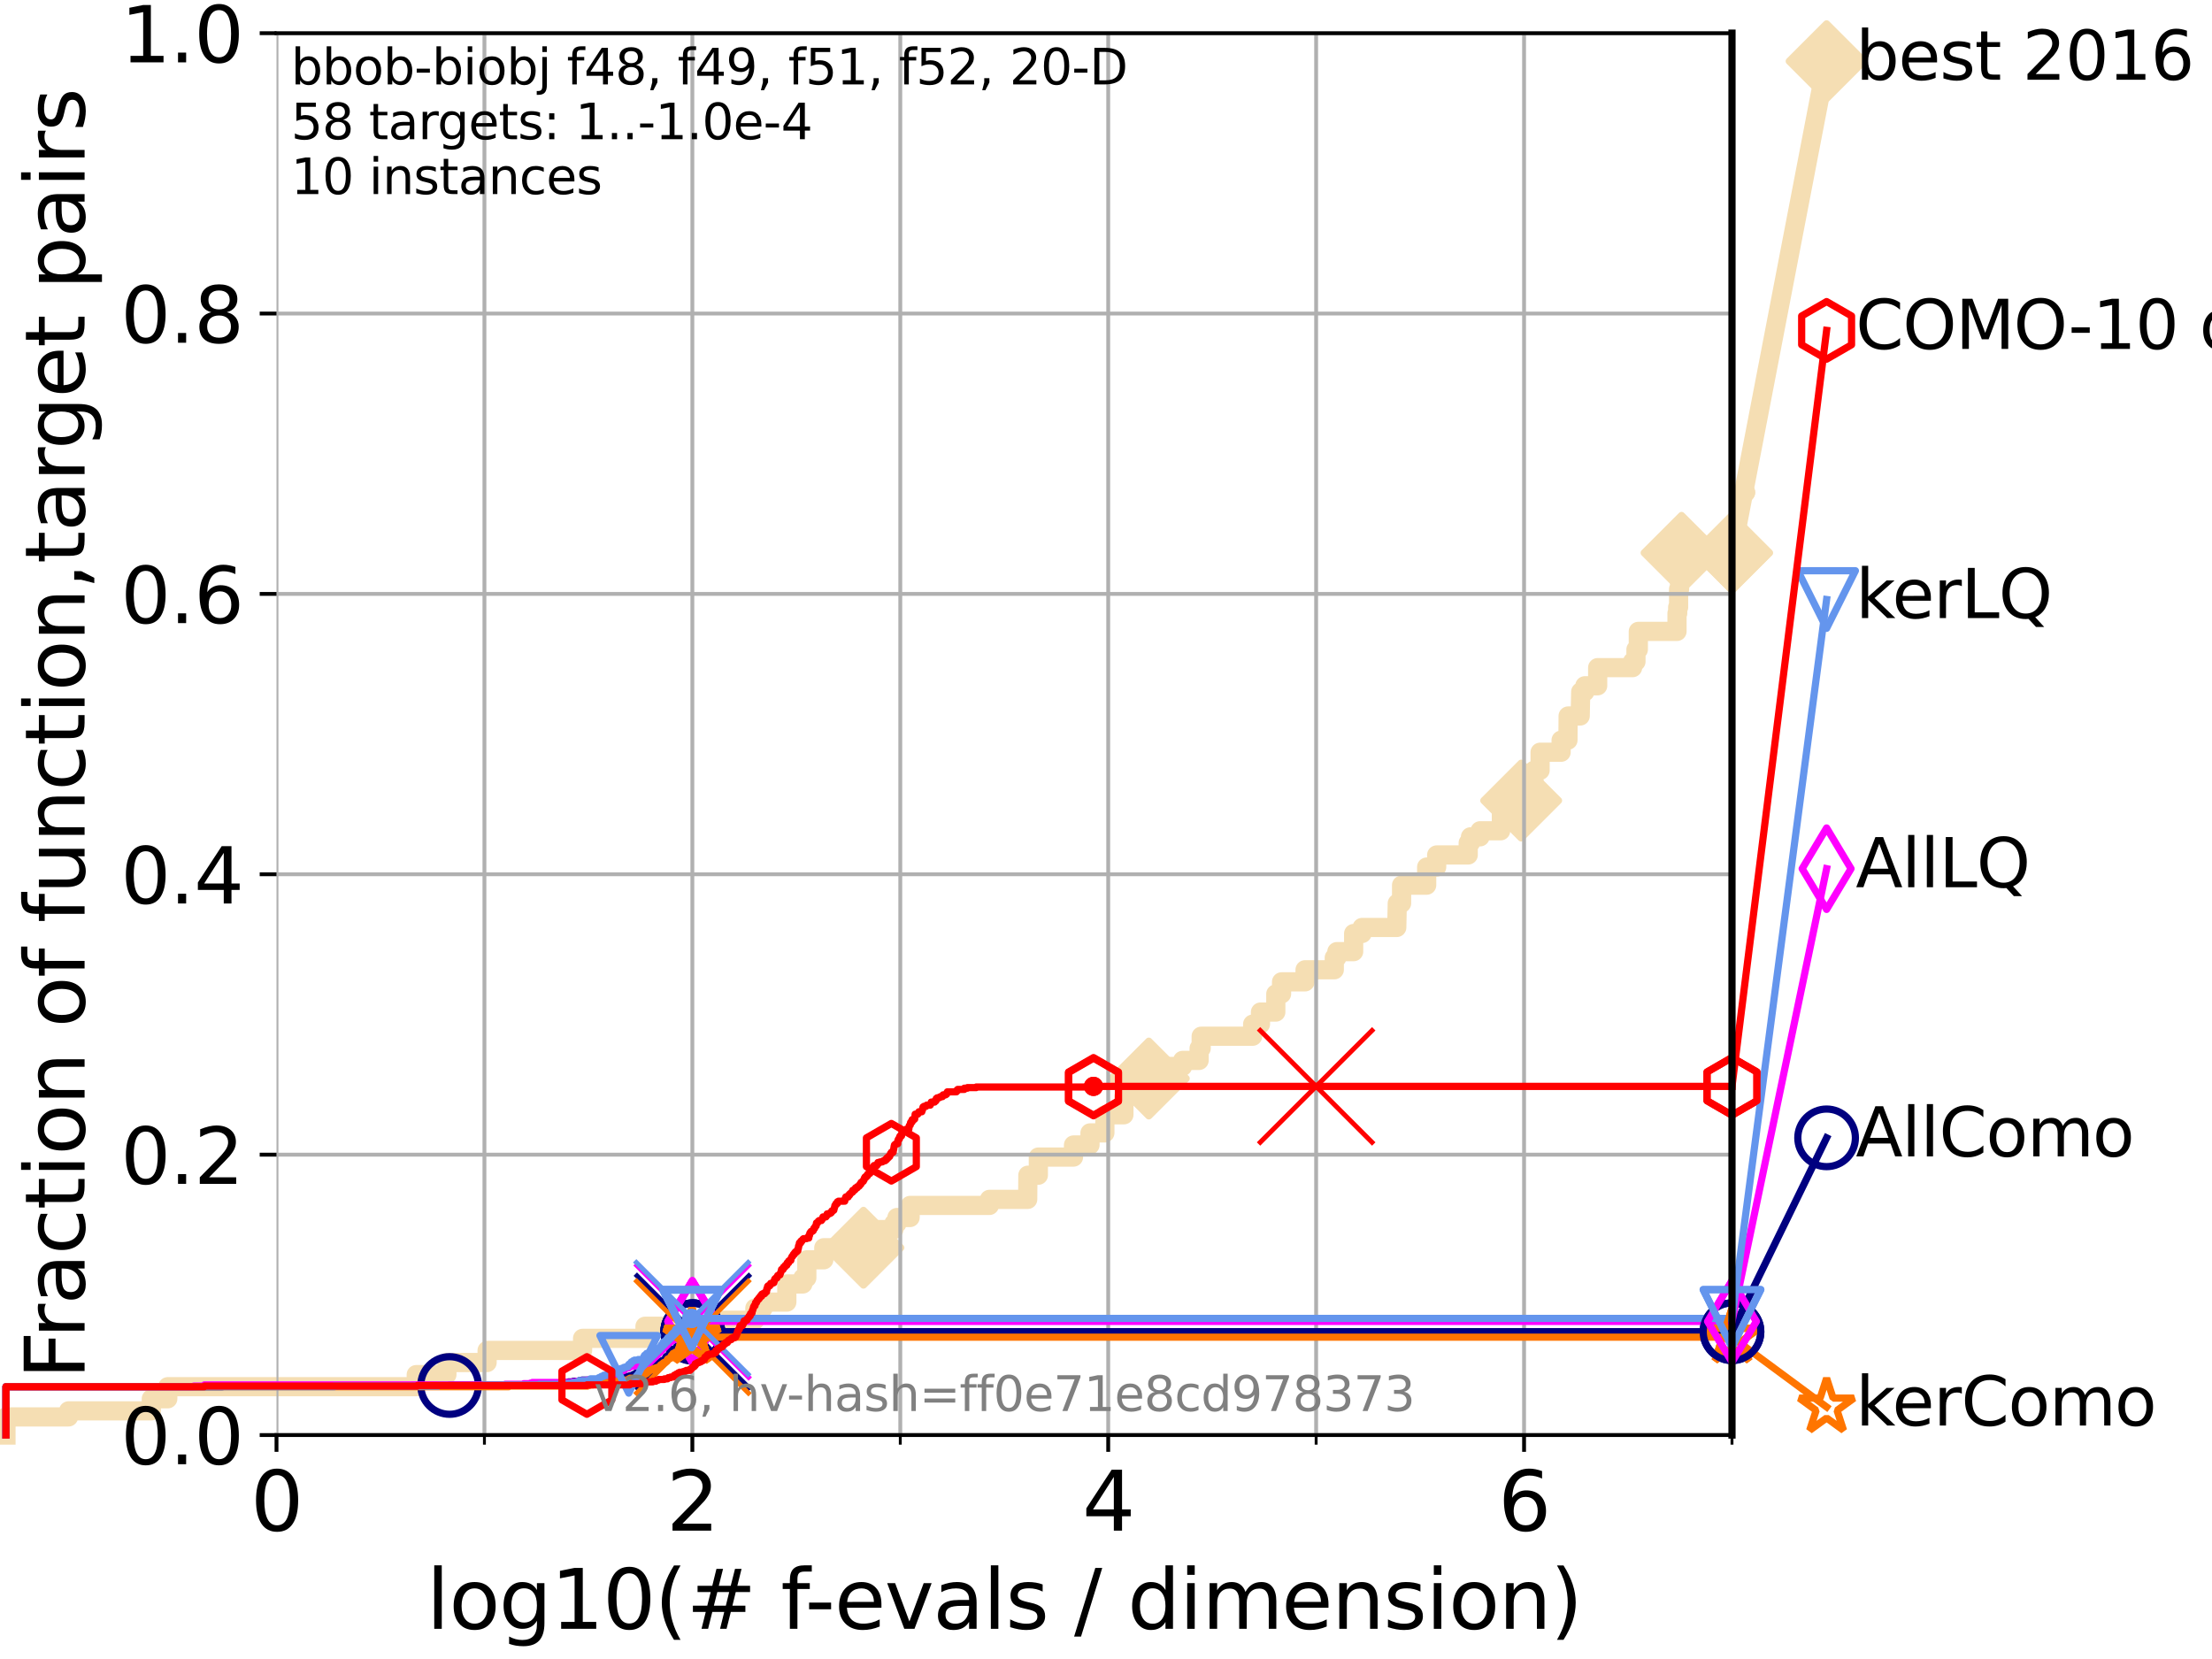 <?xml version="1.0" encoding="utf-8" standalone="no"?>
<!DOCTYPE svg PUBLIC "-//W3C//DTD SVG 1.1//EN"
  "http://www.w3.org/Graphics/SVG/1.1/DTD/svg11.dtd">
<svg xmlns:xlink="http://www.w3.org/1999/xlink" width="460.8pt" height="345.6pt" viewBox="0 0 460.8 345.6" xmlns="http://www.w3.org/2000/svg" version="1.1">
 <defs>
  <style type="text/css">*{stroke-linejoin: round; stroke-linecap: butt}</style>
 </defs>
 <g id="figure_1">
  <g id="patch_1">
   <path d="M 0 345.6 
L 460.8 345.6 
L 460.8 0 
L 0 0 
z
" style="fill: #ffffff"/>
  </g>
  <g id="axes_1">
   <g id="patch_2">
    <path d="M 57.6 298.944 
L 360.806 298.944 
L 360.806 6.912 
L 57.6 6.912 
z
" style="fill: #ffffff"/>
   </g>
   <g id="line2d_1">
    <path d="M 1.246 298.944 
L 1.246 295.168 
L 14.285 295.168 
L 14.285 293.909 
L 31.522 293.909 
L 31.522 291.391 
L 34.951 291.391 
L 34.951 288.874 
L 86.712 288.874 
L 86.712 286.356 
L 93.099 286.356 
L 93.099 283.839 
L 101.471 283.839 
L 101.471 281.321 
L 121.361 281.321 
L 121.361 278.804 
L 134.368 278.804 
L 134.368 276.286 
L 150.479 276.286 
L 150.479 275.028 
L 157.251 275.028 
L 157.251 272.51 
L 158.985 272.51 
L 158.985 271.251 
L 163.912 271.251 
L 163.912 267.475 
L 167.249 267.475 
L 167.249 266.216 
L 168.074 266.216 
L 168.074 262.44 
L 171.612 262.44 
L 171.612 259.922 
L 179.875 259.922 
L 179.875 256.146 
L 186.202 256.146 
L 186.202 254.887 
L 186.848 254.887 
L 186.848 253.629 
L 189.594 253.629 
L 189.594 251.111 
L 206.114 251.111 
L 206.114 249.852 
L 214.088 249.852 
L 214.126 244.817 
L 216.306 244.817 
L 216.306 241.041 
L 223.631 241.041 
L 223.631 238.524 
L 227.064 238.524 
L 227.064 236.006 
L 230.163 236.006 
L 230.163 232.23 
L 234.129 232.23 
L 234.129 228.454 
L 235.42 228.454 
L 235.42 225.936 
L 239.318 225.936 
L 239.318 224.677 
L 241.642 224.677 
L 241.642 222.16 
L 246.363 222.16 
L 246.363 220.901 
L 249.797 220.901 
L 249.797 218.383 
L 250.228 218.383 
L 250.228 215.866 
L 260.95 215.866 
L 260.95 213.348 
L 262.578 213.348 
L 262.578 210.831 
L 265.774 210.831 
L 265.774 207.055 
L 266.97 207.055 
L 266.97 204.537 
L 271.869 204.537 
L 271.869 202.02 
L 277.956 202.02 
L 277.956 199.502 
L 278.49 199.502 
L 278.49 198.243 
L 281.989 198.243 
L 281.989 194.467 
L 283.744 194.467 
L 283.744 193.208 
L 290.971 193.208 
L 291.078 188.173 
L 291.973 188.173 
L 291.973 184.397 
L 297.201 184.397 
L 297.201 180.621 
L 299.286 180.621 
L 299.286 178.103 
L 305.857 178.103 
L 305.857 175.586 
L 306.328 175.586 
L 306.328 174.327 
L 308.324 174.327 
L 308.324 173.068 
L 312.612 173.068 
L 312.612 171.809 
L 312.765 171.809 
L 312.765 168.033 
L 315.285 168.033 
L 315.285 166.774 
L 316.887 166.774 
L 316.887 164.257 
L 319.549 164.257 
L 319.549 160.481 
L 320.83 160.481 
L 320.83 156.704 
L 325.209 156.704 
L 325.209 154.187 
L 326.633 154.187 
L 326.669 149.152 
L 329.186 149.152 
L 329.291 144.117 
L 330.152 144.117 
L 330.152 142.858 
L 332.825 142.858 
L 332.825 139.082 
L 340.099 139.082 
L 340.099 137.823 
L 340.8 137.823 
L 340.801 135.305 
L 341.293 135.305 
L 341.293 131.529 
L 349.353 131.529 
L 349.353 127.753 
L 349.495 127.753 
L 349.495 126.494 
L 349.686 126.494 
L 349.686 122.718 
L 349.885 122.718 
L 349.885 118.942 
L 350.297 118.942 
L 350.297 115.165 
L 360.806 115.165 
L 360.806 115.165 
" style="fill: none; stroke: #f5deb3; stroke-width: 4; stroke-linecap: square"/>
   </g>
   <g id="line2d_2">
    <defs>
     <path id="mc3d59a9e0c" d="M -0 7.778 
L 7.778 0 
L 0 -7.778 
L -7.778 -0 
z
" style="stroke: #f5deb3; stroke-width: 1.5; stroke-linejoin: miter"/>
    </defs>
    <g>
     <use xlink:href="#mc3d59a9e0c" x="179.875" y="259.922" style="fill: #f5deb3; stroke: #f5deb3; stroke-width: 1.5; stroke-linejoin: miter"/>
     <use xlink:href="#mc3d59a9e0c" x="239.318" y="224.677" style="fill: #f5deb3; stroke: #f5deb3; stroke-width: 1.5; stroke-linejoin: miter"/>
     <use xlink:href="#mc3d59a9e0c" x="316.887" y="166.774" style="fill: #f5deb3; stroke: #f5deb3; stroke-width: 1.5; stroke-linejoin: miter"/>
     <use xlink:href="#mc3d59a9e0c" x="350.297" y="115.165" style="fill: #f5deb3; stroke: #f5deb3; stroke-width: 1.5; stroke-linejoin: miter"/>
     <use xlink:href="#mc3d59a9e0c" x="360.806" y="115.165" style="fill: #f5deb3; stroke: #f5deb3; stroke-width: 1.5; stroke-linejoin: miter"/>
    </g>
   </g>
   <g id="line2d_3">
    <path style="fill: none; stroke: #f5deb3; stroke-width: 4; stroke-linecap: square"/>
    <g/>
   </g>
   <g id="line2d_4">
    <path d="M 360.806 115.165 
L 380.515 12.753 
" style="fill: none; stroke: #f5deb3; stroke-width: 4; stroke-linecap: square"/>
    <g>
     <use xlink:href="#mc3d59a9e0c" x="360.806" y="115.165" style="fill: #f5deb3; stroke: #f5deb3; stroke-width: 1.5; stroke-linejoin: miter"/>
     <use xlink:href="#mc3d59a9e0c" x="380.515" y="12.753" style="fill: #f5deb3; stroke: #f5deb3; stroke-width: 1.5; stroke-linejoin: miter"/>
    </g>
   </g>
   <g id="matplotlib.axis_1">
    <g id="xtick_1">
     <g id="line2d_5">
      <path d="M 57.6 298.944 
L 57.6 6.912 
" clip-path="url(#p2239b8233e)" style="fill: none; stroke: #b0b0b0; stroke-width: 0.8; stroke-linecap: square"/>
     </g>
     <g id="line2d_6">
      <defs>
       <path id="m60bf915049" d="M 0 0 
L 0 3.5 
" style="stroke: #000000; stroke-width: 0.8"/>
      </defs>
      <g>
       <use xlink:href="#m60bf915049" x="57.6" y="298.944" style="stroke: #000000; stroke-width: 0.8"/>
      </g>
     </g>
     <g id="text_1">
      <!-- 0 -->
      <g transform="translate(52.192 318.861) scale(0.17 -0.17)">
       <defs>
        <path id="DejaVuSans-30" d="M 2034 4250 
Q 1547 4250 1301 3770 
Q 1056 3291 1056 2328 
Q 1056 1369 1301 889 
Q 1547 409 2034 409 
Q 2525 409 2770 889 
Q 3016 1369 3016 2328 
Q 3016 3291 2770 3770 
Q 2525 4250 2034 4250 
z
M 2034 4750 
Q 2819 4750 3233 4129 
Q 3647 3509 3647 2328 
Q 3647 1150 3233 529 
Q 2819 -91 2034 -91 
Q 1250 -91 836 529 
Q 422 1150 422 2328 
Q 422 3509 836 4129 
Q 1250 4750 2034 4750 
z
" transform="scale(0.016)"/>
       </defs>
       <use xlink:href="#DejaVuSans-30"/>
      </g>
     </g>
    </g>
    <g id="xtick_2">
     <g id="line2d_7">
      <path d="M 144.23 298.944 
L 144.23 6.912 
" clip-path="url(#p2239b8233e)" style="fill: none; stroke: #b0b0b0; stroke-width: 0.8; stroke-linecap: square"/>
     </g>
     <g id="line2d_8">
      <g>
       <use xlink:href="#m60bf915049" x="144.23" y="298.944" style="stroke: #000000; stroke-width: 0.8"/>
      </g>
     </g>
     <g id="text_2">
      <!-- 2 -->
      <g transform="translate(138.822 318.861) scale(0.17 -0.17)">
       <defs>
        <path id="DejaVuSans-32" d="M 1228 531 
L 3431 531 
L 3431 0 
L 469 0 
L 469 531 
Q 828 903 1448 1529 
Q 2069 2156 2228 2338 
Q 2531 2678 2651 2914 
Q 2772 3150 2772 3378 
Q 2772 3750 2511 3984 
Q 2250 4219 1831 4219 
Q 1534 4219 1204 4116 
Q 875 4013 500 3803 
L 500 4441 
Q 881 4594 1212 4672 
Q 1544 4750 1819 4750 
Q 2544 4750 2975 4387 
Q 3406 4025 3406 3419 
Q 3406 3131 3298 2873 
Q 3191 2616 2906 2266 
Q 2828 2175 2409 1742 
Q 1991 1309 1228 531 
z
" transform="scale(0.016)"/>
       </defs>
       <use xlink:href="#DejaVuSans-32"/>
      </g>
     </g>
    </g>
    <g id="xtick_3">
     <g id="line2d_9">
      <path d="M 230.861 298.944 
L 230.861 6.912 
" clip-path="url(#p2239b8233e)" style="fill: none; stroke: #b0b0b0; stroke-width: 0.8; stroke-linecap: square"/>
     </g>
     <g id="line2d_10">
      <g>
       <use xlink:href="#m60bf915049" x="230.861" y="298.944" style="stroke: #000000; stroke-width: 0.8"/>
      </g>
     </g>
     <g id="text_3">
      <!-- 4 -->
      <g transform="translate(225.453 318.861) scale(0.17 -0.17)">
       <defs>
        <path id="DejaVuSans-34" d="M 2419 4116 
L 825 1625 
L 2419 1625 
L 2419 4116 
z
M 2253 4666 
L 3047 4666 
L 3047 1625 
L 3713 1625 
L 3713 1100 
L 3047 1100 
L 3047 0 
L 2419 0 
L 2419 1100 
L 313 1100 
L 313 1709 
L 2253 4666 
z
" transform="scale(0.016)"/>
       </defs>
       <use xlink:href="#DejaVuSans-34"/>
      </g>
     </g>
    </g>
    <g id="xtick_4">
     <g id="line2d_11">
      <path d="M 317.491 298.944 
L 317.491 6.912 
" clip-path="url(#p2239b8233e)" style="fill: none; stroke: #b0b0b0; stroke-width: 0.8; stroke-linecap: square"/>
     </g>
     <g id="line2d_12">
      <g>
       <use xlink:href="#m60bf915049" x="317.491" y="298.944" style="stroke: #000000; stroke-width: 0.8"/>
      </g>
     </g>
     <g id="text_4">
      <!-- 6 -->
      <g transform="translate(312.083 318.861) scale(0.17 -0.17)">
       <defs>
        <path id="DejaVuSans-36" d="M 2113 2584 
Q 1688 2584 1439 2293 
Q 1191 2003 1191 1497 
Q 1191 994 1439 701 
Q 1688 409 2113 409 
Q 2538 409 2786 701 
Q 3034 994 3034 1497 
Q 3034 2003 2786 2293 
Q 2538 2584 2113 2584 
z
M 3366 4563 
L 3366 3988 
Q 3128 4100 2886 4159 
Q 2644 4219 2406 4219 
Q 1781 4219 1451 3797 
Q 1122 3375 1075 2522 
Q 1259 2794 1537 2939 
Q 1816 3084 2150 3084 
Q 2853 3084 3261 2657 
Q 3669 2231 3669 1497 
Q 3669 778 3244 343 
Q 2819 -91 2113 -91 
Q 1303 -91 875 529 
Q 447 1150 447 2328 
Q 447 3434 972 4092 
Q 1497 4750 2381 4750 
Q 2619 4750 2861 4703 
Q 3103 4656 3366 4563 
z
" transform="scale(0.016)"/>
       </defs>
       <use xlink:href="#DejaVuSans-36"/>
      </g>
     </g>
    </g>
    <g id="xtick_5">
     <g id="line2d_13">
      <path d="M 100.915 298.944 
L 100.915 6.912 
" clip-path="url(#p2239b8233e)" style="fill: none; stroke: #b0b0b0; stroke-width: 0.8; stroke-linecap: square"/>
     </g>
     <g id="line2d_14">
      <defs>
       <path id="m2257cb2993" d="M 0 0 
L 0 2 
" style="stroke: #000000; stroke-width: 0.6"/>
      </defs>
      <g>
       <use xlink:href="#m2257cb2993" x="100.915" y="298.944" style="stroke: #000000; stroke-width: 0.6"/>
      </g>
     </g>
    </g>
    <g id="xtick_6">
     <g id="line2d_15">
      <path d="M 187.546 298.944 
L 187.546 6.912 
" clip-path="url(#p2239b8233e)" style="fill: none; stroke: #b0b0b0; stroke-width: 0.8; stroke-linecap: square"/>
     </g>
     <g id="line2d_16">
      <g>
       <use xlink:href="#m2257cb2993" x="187.546" y="298.944" style="stroke: #000000; stroke-width: 0.6"/>
      </g>
     </g>
    </g>
    <g id="xtick_7">
     <g id="line2d_17">
      <path d="M 274.176 298.944 
L 274.176 6.912 
" clip-path="url(#p2239b8233e)" style="fill: none; stroke: #b0b0b0; stroke-width: 0.8; stroke-linecap: square"/>
     </g>
     <g id="line2d_18">
      <g>
       <use xlink:href="#m2257cb2993" x="274.176" y="298.944" style="stroke: #000000; stroke-width: 0.6"/>
      </g>
     </g>
    </g>
    <g id="xtick_8">
     <g id="line2d_19">
      <path d="M 360.806 298.944 
L 360.806 6.912 
" clip-path="url(#p2239b8233e)" style="fill: none; stroke: #b0b0b0; stroke-width: 0.8; stroke-linecap: square"/>
     </g>
     <g id="line2d_20">
      <g>
       <use xlink:href="#m2257cb2993" x="360.806" y="298.944" style="stroke: #000000; stroke-width: 0.6"/>
      </g>
     </g>
    </g>
    <g id="text_5">
     <!-- log10(# f-evals / dimension) -->
     <g transform="translate(88.823 339.314) scale(0.17 -0.17)">
      <defs>
       <path id="DejaVuSans-6c" d="M 603 4863 
L 1178 4863 
L 1178 0 
L 603 0 
L 603 4863 
z
" transform="scale(0.016)"/>
       <path id="DejaVuSans-6f" d="M 1959 3097 
Q 1497 3097 1228 2736 
Q 959 2375 959 1747 
Q 959 1119 1226 758 
Q 1494 397 1959 397 
Q 2419 397 2687 759 
Q 2956 1122 2956 1747 
Q 2956 2369 2687 2733 
Q 2419 3097 1959 3097 
z
M 1959 3584 
Q 2709 3584 3137 3096 
Q 3566 2609 3566 1747 
Q 3566 888 3137 398 
Q 2709 -91 1959 -91 
Q 1206 -91 779 398 
Q 353 888 353 1747 
Q 353 2609 779 3096 
Q 1206 3584 1959 3584 
z
" transform="scale(0.016)"/>
       <path id="DejaVuSans-67" d="M 2906 1791 
Q 2906 2416 2648 2759 
Q 2391 3103 1925 3103 
Q 1463 3103 1205 2759 
Q 947 2416 947 1791 
Q 947 1169 1205 825 
Q 1463 481 1925 481 
Q 2391 481 2648 825 
Q 2906 1169 2906 1791 
z
M 3481 434 
Q 3481 -459 3084 -895 
Q 2688 -1331 1869 -1331 
Q 1566 -1331 1297 -1286 
Q 1028 -1241 775 -1147 
L 775 -588 
Q 1028 -725 1275 -790 
Q 1522 -856 1778 -856 
Q 2344 -856 2625 -561 
Q 2906 -266 2906 331 
L 2906 616 
Q 2728 306 2450 153 
Q 2172 0 1784 0 
Q 1141 0 747 490 
Q 353 981 353 1791 
Q 353 2603 747 3093 
Q 1141 3584 1784 3584 
Q 2172 3584 2450 3431 
Q 2728 3278 2906 2969 
L 2906 3500 
L 3481 3500 
L 3481 434 
z
" transform="scale(0.016)"/>
       <path id="DejaVuSans-31" d="M 794 531 
L 1825 531 
L 1825 4091 
L 703 3866 
L 703 4441 
L 1819 4666 
L 2450 4666 
L 2450 531 
L 3481 531 
L 3481 0 
L 794 0 
L 794 531 
z
" transform="scale(0.016)"/>
       <path id="DejaVuSans-28" d="M 1984 4856 
Q 1566 4138 1362 3434 
Q 1159 2731 1159 2009 
Q 1159 1288 1364 580 
Q 1569 -128 1984 -844 
L 1484 -844 
Q 1016 -109 783 600 
Q 550 1309 550 2009 
Q 550 2706 781 3412 
Q 1013 4119 1484 4856 
L 1984 4856 
z
" transform="scale(0.016)"/>
       <path id="DejaVuSans-23" d="M 3272 2816 
L 2363 2816 
L 2100 1772 
L 3016 1772 
L 3272 2816 
z
M 2803 4594 
L 2478 3297 
L 3391 3297 
L 3719 4594 
L 4219 4594 
L 3897 3297 
L 4872 3297 
L 4872 2816 
L 3775 2816 
L 3519 1772 
L 4513 1772 
L 4513 1294 
L 3397 1294 
L 3072 0 
L 2572 0 
L 2894 1294 
L 1978 1294 
L 1656 0 
L 1153 0 
L 1478 1294 
L 494 1294 
L 494 1772 
L 1594 1772 
L 1856 2816 
L 850 2816 
L 850 3297 
L 1978 3297 
L 2297 4594 
L 2803 4594 
z
" transform="scale(0.016)"/>
       <path id="DejaVuSans-20" transform="scale(0.016)"/>
       <path id="DejaVuSans-66" d="M 2375 4863 
L 2375 4384 
L 1825 4384 
Q 1516 4384 1395 4259 
Q 1275 4134 1275 3809 
L 1275 3500 
L 2222 3500 
L 2222 3053 
L 1275 3053 
L 1275 0 
L 697 0 
L 697 3053 
L 147 3053 
L 147 3500 
L 697 3500 
L 697 3744 
Q 697 4328 969 4595 
Q 1241 4863 1831 4863 
L 2375 4863 
z
" transform="scale(0.016)"/>
       <path id="DejaVuSans-2d" d="M 313 2009 
L 1997 2009 
L 1997 1497 
L 313 1497 
L 313 2009 
z
" transform="scale(0.016)"/>
       <path id="DejaVuSans-65" d="M 3597 1894 
L 3597 1613 
L 953 1613 
Q 991 1019 1311 708 
Q 1631 397 2203 397 
Q 2534 397 2845 478 
Q 3156 559 3463 722 
L 3463 178 
Q 3153 47 2828 -22 
Q 2503 -91 2169 -91 
Q 1331 -91 842 396 
Q 353 884 353 1716 
Q 353 2575 817 3079 
Q 1281 3584 2069 3584 
Q 2775 3584 3186 3129 
Q 3597 2675 3597 1894 
z
M 3022 2063 
Q 3016 2534 2758 2815 
Q 2500 3097 2075 3097 
Q 1594 3097 1305 2825 
Q 1016 2553 972 2059 
L 3022 2063 
z
" transform="scale(0.016)"/>
       <path id="DejaVuSans-76" d="M 191 3500 
L 800 3500 
L 1894 563 
L 2988 3500 
L 3597 3500 
L 2284 0 
L 1503 0 
L 191 3500 
z
" transform="scale(0.016)"/>
       <path id="DejaVuSans-61" d="M 2194 1759 
Q 1497 1759 1228 1600 
Q 959 1441 959 1056 
Q 959 750 1161 570 
Q 1363 391 1709 391 
Q 2188 391 2477 730 
Q 2766 1069 2766 1631 
L 2766 1759 
L 2194 1759 
z
M 3341 1997 
L 3341 0 
L 2766 0 
L 2766 531 
Q 2569 213 2275 61 
Q 1981 -91 1556 -91 
Q 1019 -91 701 211 
Q 384 513 384 1019 
Q 384 1609 779 1909 
Q 1175 2209 1959 2209 
L 2766 2209 
L 2766 2266 
Q 2766 2663 2505 2880 
Q 2244 3097 1772 3097 
Q 1472 3097 1187 3025 
Q 903 2953 641 2809 
L 641 3341 
Q 956 3463 1253 3523 
Q 1550 3584 1831 3584 
Q 2591 3584 2966 3190 
Q 3341 2797 3341 1997 
z
" transform="scale(0.016)"/>
       <path id="DejaVuSans-73" d="M 2834 3397 
L 2834 2853 
Q 2591 2978 2328 3040 
Q 2066 3103 1784 3103 
Q 1356 3103 1142 2972 
Q 928 2841 928 2578 
Q 928 2378 1081 2264 
Q 1234 2150 1697 2047 
L 1894 2003 
Q 2506 1872 2764 1633 
Q 3022 1394 3022 966 
Q 3022 478 2636 193 
Q 2250 -91 1575 -91 
Q 1294 -91 989 -36 
Q 684 19 347 128 
L 347 722 
Q 666 556 975 473 
Q 1284 391 1588 391 
Q 1994 391 2212 530 
Q 2431 669 2431 922 
Q 2431 1156 2273 1281 
Q 2116 1406 1581 1522 
L 1381 1569 
Q 847 1681 609 1914 
Q 372 2147 372 2553 
Q 372 3047 722 3315 
Q 1072 3584 1716 3584 
Q 2034 3584 2315 3537 
Q 2597 3491 2834 3397 
z
" transform="scale(0.016)"/>
       <path id="DejaVuSans-2f" d="M 1625 4666 
L 2156 4666 
L 531 -594 
L 0 -594 
L 1625 4666 
z
" transform="scale(0.016)"/>
       <path id="DejaVuSans-64" d="M 2906 2969 
L 2906 4863 
L 3481 4863 
L 3481 0 
L 2906 0 
L 2906 525 
Q 2725 213 2448 61 
Q 2172 -91 1784 -91 
Q 1150 -91 751 415 
Q 353 922 353 1747 
Q 353 2572 751 3078 
Q 1150 3584 1784 3584 
Q 2172 3584 2448 3432 
Q 2725 3281 2906 2969 
z
M 947 1747 
Q 947 1113 1208 752 
Q 1469 391 1925 391 
Q 2381 391 2643 752 
Q 2906 1113 2906 1747 
Q 2906 2381 2643 2742 
Q 2381 3103 1925 3103 
Q 1469 3103 1208 2742 
Q 947 2381 947 1747 
z
" transform="scale(0.016)"/>
       <path id="DejaVuSans-69" d="M 603 3500 
L 1178 3500 
L 1178 0 
L 603 0 
L 603 3500 
z
M 603 4863 
L 1178 4863 
L 1178 4134 
L 603 4134 
L 603 4863 
z
" transform="scale(0.016)"/>
       <path id="DejaVuSans-6d" d="M 3328 2828 
Q 3544 3216 3844 3400 
Q 4144 3584 4550 3584 
Q 5097 3584 5394 3201 
Q 5691 2819 5691 2113 
L 5691 0 
L 5113 0 
L 5113 2094 
Q 5113 2597 4934 2840 
Q 4756 3084 4391 3084 
Q 3944 3084 3684 2787 
Q 3425 2491 3425 1978 
L 3425 0 
L 2847 0 
L 2847 2094 
Q 2847 2600 2669 2842 
Q 2491 3084 2119 3084 
Q 1678 3084 1418 2786 
Q 1159 2488 1159 1978 
L 1159 0 
L 581 0 
L 581 3500 
L 1159 3500 
L 1159 2956 
Q 1356 3278 1631 3431 
Q 1906 3584 2284 3584 
Q 2666 3584 2933 3390 
Q 3200 3197 3328 2828 
z
" transform="scale(0.016)"/>
       <path id="DejaVuSans-6e" d="M 3513 2113 
L 3513 0 
L 2938 0 
L 2938 2094 
Q 2938 2591 2744 2837 
Q 2550 3084 2163 3084 
Q 1697 3084 1428 2787 
Q 1159 2491 1159 1978 
L 1159 0 
L 581 0 
L 581 3500 
L 1159 3500 
L 1159 2956 
Q 1366 3272 1645 3428 
Q 1925 3584 2291 3584 
Q 2894 3584 3203 3211 
Q 3513 2838 3513 2113 
z
" transform="scale(0.016)"/>
       <path id="DejaVuSans-29" d="M 513 4856 
L 1013 4856 
Q 1481 4119 1714 3412 
Q 1947 2706 1947 2009 
Q 1947 1309 1714 600 
Q 1481 -109 1013 -844 
L 513 -844 
Q 928 -128 1133 580 
Q 1338 1288 1338 2009 
Q 1338 2731 1133 3434 
Q 928 4138 513 4856 
z
" transform="scale(0.016)"/>
      </defs>
      <use xlink:href="#DejaVuSans-6c"/>
      <use xlink:href="#DejaVuSans-6f" x="27.783"/>
      <use xlink:href="#DejaVuSans-67" x="88.965"/>
      <use xlink:href="#DejaVuSans-31" x="152.441"/>
      <use xlink:href="#DejaVuSans-30" x="216.064"/>
      <use xlink:href="#DejaVuSans-28" x="279.688"/>
      <use xlink:href="#DejaVuSans-23" x="318.701"/>
      <use xlink:href="#DejaVuSans-20" x="402.49"/>
      <use xlink:href="#DejaVuSans-66" x="434.277"/>
      <use xlink:href="#DejaVuSans-2d" x="463.982"/>
      <use xlink:href="#DejaVuSans-65" x="500.066"/>
      <use xlink:href="#DejaVuSans-76" x="561.59"/>
      <use xlink:href="#DejaVuSans-61" x="620.77"/>
      <use xlink:href="#DejaVuSans-6c" x="682.049"/>
      <use xlink:href="#DejaVuSans-73" x="709.832"/>
      <use xlink:href="#DejaVuSans-20" x="761.932"/>
      <use xlink:href="#DejaVuSans-2f" x="793.719"/>
      <use xlink:href="#DejaVuSans-20" x="827.41"/>
      <use xlink:href="#DejaVuSans-64" x="859.197"/>
      <use xlink:href="#DejaVuSans-69" x="922.674"/>
      <use xlink:href="#DejaVuSans-6d" x="950.457"/>
      <use xlink:href="#DejaVuSans-65" x="1047.869"/>
      <use xlink:href="#DejaVuSans-6e" x="1109.393"/>
      <use xlink:href="#DejaVuSans-73" x="1172.771"/>
      <use xlink:href="#DejaVuSans-69" x="1224.871"/>
      <use xlink:href="#DejaVuSans-6f" x="1252.654"/>
      <use xlink:href="#DejaVuSans-6e" x="1313.836"/>
      <use xlink:href="#DejaVuSans-29" x="1377.215"/>
     </g>
    </g>
   </g>
   <g id="matplotlib.axis_2">
    <g id="ytick_1">
     <g id="line2d_21">
      <path d="M 57.6 298.944 
L 360.806 298.944 
" clip-path="url(#p2239b8233e)" style="fill: none; stroke: #b0b0b0; stroke-width: 0.8; stroke-linecap: square"/>
     </g>
     <g id="line2d_22">
      <defs>
       <path id="m89553e01ce" d="M 0 0 
L -3.5 0 
" style="stroke: #000000; stroke-width: 0.8"/>
      </defs>
      <g>
       <use xlink:href="#m89553e01ce" x="57.6" y="298.944" style="stroke: #000000; stroke-width: 0.8"/>
      </g>
     </g>
     <g id="text_6">
      <!-- 0.0 -->
      <g transform="translate(25.155 305.023) scale(0.16 -0.16)">
       <defs>
        <path id="DejaVuSans-2e" d="M 684 794 
L 1344 794 
L 1344 0 
L 684 0 
L 684 794 
z
" transform="scale(0.016)"/>
       </defs>
       <use xlink:href="#DejaVuSans-30"/>
       <use xlink:href="#DejaVuSans-2e" x="63.623"/>
       <use xlink:href="#DejaVuSans-30" x="95.41"/>
      </g>
     </g>
    </g>
    <g id="ytick_2">
     <g id="line2d_23">
      <path d="M 57.6 240.538 
L 360.806 240.538 
" clip-path="url(#p2239b8233e)" style="fill: none; stroke: #b0b0b0; stroke-width: 0.8; stroke-linecap: square"/>
     </g>
     <g id="line2d_24">
      <g>
       <use xlink:href="#m89553e01ce" x="57.6" y="240.538" style="stroke: #000000; stroke-width: 0.8"/>
      </g>
     </g>
     <g id="text_7">
      <!-- 0.2 -->
      <g transform="translate(25.155 246.616) scale(0.16 -0.16)">
       <use xlink:href="#DejaVuSans-30"/>
       <use xlink:href="#DejaVuSans-2e" x="63.623"/>
       <use xlink:href="#DejaVuSans-32" x="95.41"/>
      </g>
     </g>
    </g>
    <g id="ytick_3">
     <g id="line2d_25">
      <path d="M 57.6 182.131 
L 360.806 182.131 
" clip-path="url(#p2239b8233e)" style="fill: none; stroke: #b0b0b0; stroke-width: 0.8; stroke-linecap: square"/>
     </g>
     <g id="line2d_26">
      <g>
       <use xlink:href="#m89553e01ce" x="57.6" y="182.131" style="stroke: #000000; stroke-width: 0.8"/>
      </g>
     </g>
     <g id="text_8">
      <!-- 0.4 -->
      <g transform="translate(25.155 188.21) scale(0.16 -0.16)">
       <use xlink:href="#DejaVuSans-30"/>
       <use xlink:href="#DejaVuSans-2e" x="63.623"/>
       <use xlink:href="#DejaVuSans-34" x="95.41"/>
      </g>
     </g>
    </g>
    <g id="ytick_4">
     <g id="line2d_27">
      <path d="M 57.6 123.725 
L 360.806 123.725 
" clip-path="url(#p2239b8233e)" style="fill: none; stroke: #b0b0b0; stroke-width: 0.8; stroke-linecap: square"/>
     </g>
     <g id="line2d_28">
      <g>
       <use xlink:href="#m89553e01ce" x="57.6" y="123.725" style="stroke: #000000; stroke-width: 0.8"/>
      </g>
     </g>
     <g id="text_9">
      <!-- 0.6 -->
      <g transform="translate(25.155 129.804) scale(0.16 -0.16)">
       <use xlink:href="#DejaVuSans-30"/>
       <use xlink:href="#DejaVuSans-2e" x="63.623"/>
       <use xlink:href="#DejaVuSans-36" x="95.41"/>
      </g>
     </g>
    </g>
    <g id="ytick_5">
     <g id="line2d_29">
      <path d="M 57.6 65.318 
L 360.806 65.318 
" clip-path="url(#p2239b8233e)" style="fill: none; stroke: #b0b0b0; stroke-width: 0.8; stroke-linecap: square"/>
     </g>
     <g id="line2d_30">
      <g>
       <use xlink:href="#m89553e01ce" x="57.6" y="65.318" style="stroke: #000000; stroke-width: 0.8"/>
      </g>
     </g>
     <g id="text_10">
      <!-- 0.8 -->
      <g transform="translate(25.155 71.397) scale(0.16 -0.16)">
       <defs>
        <path id="DejaVuSans-38" d="M 2034 2216 
Q 1584 2216 1326 1975 
Q 1069 1734 1069 1313 
Q 1069 891 1326 650 
Q 1584 409 2034 409 
Q 2484 409 2743 651 
Q 3003 894 3003 1313 
Q 3003 1734 2745 1975 
Q 2488 2216 2034 2216 
z
M 1403 2484 
Q 997 2584 770 2862 
Q 544 3141 544 3541 
Q 544 4100 942 4425 
Q 1341 4750 2034 4750 
Q 2731 4750 3128 4425 
Q 3525 4100 3525 3541 
Q 3525 3141 3298 2862 
Q 3072 2584 2669 2484 
Q 3125 2378 3379 2068 
Q 3634 1759 3634 1313 
Q 3634 634 3220 271 
Q 2806 -91 2034 -91 
Q 1263 -91 848 271 
Q 434 634 434 1313 
Q 434 1759 690 2068 
Q 947 2378 1403 2484 
z
M 1172 3481 
Q 1172 3119 1398 2916 
Q 1625 2713 2034 2713 
Q 2441 2713 2670 2916 
Q 2900 3119 2900 3481 
Q 2900 3844 2670 4047 
Q 2441 4250 2034 4250 
Q 1625 4250 1398 4047 
Q 1172 3844 1172 3481 
z
" transform="scale(0.016)"/>
       </defs>
       <use xlink:href="#DejaVuSans-30"/>
       <use xlink:href="#DejaVuSans-2e" x="63.623"/>
       <use xlink:href="#DejaVuSans-38" x="95.41"/>
      </g>
     </g>
    </g>
    <g id="ytick_6">
     <g id="line2d_31">
      <path d="M 57.6 6.912 
L 360.806 6.912 
" clip-path="url(#p2239b8233e)" style="fill: none; stroke: #b0b0b0; stroke-width: 0.8; stroke-linecap: square"/>
     </g>
     <g id="line2d_32">
      <g>
       <use xlink:href="#m89553e01ce" x="57.6" y="6.912" style="stroke: #000000; stroke-width: 0.8"/>
      </g>
     </g>
     <g id="text_11">
      <!-- 1.0 -->
      <g transform="translate(25.155 12.991) scale(0.16 -0.16)">
       <use xlink:href="#DejaVuSans-31"/>
       <use xlink:href="#DejaVuSans-2e" x="63.623"/>
       <use xlink:href="#DejaVuSans-30" x="95.41"/>
      </g>
     </g>
    </g>
    <g id="text_12">
     <!-- Fraction of function,target pairs -->
     <g transform="translate(17.62 287.313) rotate(-90) scale(0.17 -0.17)">
      <defs>
       <path id="DejaVuSans-46" d="M 628 4666 
L 3309 4666 
L 3309 4134 
L 1259 4134 
L 1259 2759 
L 3109 2759 
L 3109 2228 
L 1259 2228 
L 1259 0 
L 628 0 
L 628 4666 
z
" transform="scale(0.016)"/>
       <path id="DejaVuSans-72" d="M 2631 2963 
Q 2534 3019 2420 3045 
Q 2306 3072 2169 3072 
Q 1681 3072 1420 2755 
Q 1159 2438 1159 1844 
L 1159 0 
L 581 0 
L 581 3500 
L 1159 3500 
L 1159 2956 
Q 1341 3275 1631 3429 
Q 1922 3584 2338 3584 
Q 2397 3584 2469 3576 
Q 2541 3569 2628 3553 
L 2631 2963 
z
" transform="scale(0.016)"/>
       <path id="DejaVuSans-63" d="M 3122 3366 
L 3122 2828 
Q 2878 2963 2633 3030 
Q 2388 3097 2138 3097 
Q 1578 3097 1268 2742 
Q 959 2388 959 1747 
Q 959 1106 1268 751 
Q 1578 397 2138 397 
Q 2388 397 2633 464 
Q 2878 531 3122 666 
L 3122 134 
Q 2881 22 2623 -34 
Q 2366 -91 2075 -91 
Q 1284 -91 818 406 
Q 353 903 353 1747 
Q 353 2603 823 3093 
Q 1294 3584 2113 3584 
Q 2378 3584 2631 3529 
Q 2884 3475 3122 3366 
z
" transform="scale(0.016)"/>
       <path id="DejaVuSans-74" d="M 1172 4494 
L 1172 3500 
L 2356 3500 
L 2356 3053 
L 1172 3053 
L 1172 1153 
Q 1172 725 1289 603 
Q 1406 481 1766 481 
L 2356 481 
L 2356 0 
L 1766 0 
Q 1100 0 847 248 
Q 594 497 594 1153 
L 594 3053 
L 172 3053 
L 172 3500 
L 594 3500 
L 594 4494 
L 1172 4494 
z
" transform="scale(0.016)"/>
       <path id="DejaVuSans-75" d="M 544 1381 
L 544 3500 
L 1119 3500 
L 1119 1403 
Q 1119 906 1312 657 
Q 1506 409 1894 409 
Q 2359 409 2629 706 
Q 2900 1003 2900 1516 
L 2900 3500 
L 3475 3500 
L 3475 0 
L 2900 0 
L 2900 538 
Q 2691 219 2414 64 
Q 2138 -91 1772 -91 
Q 1169 -91 856 284 
Q 544 659 544 1381 
z
M 1991 3584 
L 1991 3584 
z
" transform="scale(0.016)"/>
       <path id="DejaVuSans-2c" d="M 750 794 
L 1409 794 
L 1409 256 
L 897 -744 
L 494 -744 
L 750 256 
L 750 794 
z
" transform="scale(0.016)"/>
       <path id="DejaVuSans-70" d="M 1159 525 
L 1159 -1331 
L 581 -1331 
L 581 3500 
L 1159 3500 
L 1159 2969 
Q 1341 3281 1617 3432 
Q 1894 3584 2278 3584 
Q 2916 3584 3314 3078 
Q 3713 2572 3713 1747 
Q 3713 922 3314 415 
Q 2916 -91 2278 -91 
Q 1894 -91 1617 61 
Q 1341 213 1159 525 
z
M 3116 1747 
Q 3116 2381 2855 2742 
Q 2594 3103 2138 3103 
Q 1681 3103 1420 2742 
Q 1159 2381 1159 1747 
Q 1159 1113 1420 752 
Q 1681 391 2138 391 
Q 2594 391 2855 752 
Q 3116 1113 3116 1747 
z
" transform="scale(0.016)"/>
      </defs>
      <use xlink:href="#DejaVuSans-46"/>
      <use xlink:href="#DejaVuSans-72" x="50.27"/>
      <use xlink:href="#DejaVuSans-61" x="91.383"/>
      <use xlink:href="#DejaVuSans-63" x="152.662"/>
      <use xlink:href="#DejaVuSans-74" x="207.643"/>
      <use xlink:href="#DejaVuSans-69" x="246.852"/>
      <use xlink:href="#DejaVuSans-6f" x="274.635"/>
      <use xlink:href="#DejaVuSans-6e" x="335.816"/>
      <use xlink:href="#DejaVuSans-20" x="399.195"/>
      <use xlink:href="#DejaVuSans-6f" x="430.982"/>
      <use xlink:href="#DejaVuSans-66" x="492.164"/>
      <use xlink:href="#DejaVuSans-20" x="527.369"/>
      <use xlink:href="#DejaVuSans-66" x="559.156"/>
      <use xlink:href="#DejaVuSans-75" x="594.361"/>
      <use xlink:href="#DejaVuSans-6e" x="657.74"/>
      <use xlink:href="#DejaVuSans-63" x="721.119"/>
      <use xlink:href="#DejaVuSans-74" x="776.1"/>
      <use xlink:href="#DejaVuSans-69" x="815.309"/>
      <use xlink:href="#DejaVuSans-6f" x="843.092"/>
      <use xlink:href="#DejaVuSans-6e" x="904.273"/>
      <use xlink:href="#DejaVuSans-2c" x="967.652"/>
      <use xlink:href="#DejaVuSans-74" x="999.439"/>
      <use xlink:href="#DejaVuSans-61" x="1038.648"/>
      <use xlink:href="#DejaVuSans-72" x="1099.928"/>
      <use xlink:href="#DejaVuSans-67" x="1139.291"/>
      <use xlink:href="#DejaVuSans-65" x="1202.768"/>
      <use xlink:href="#DejaVuSans-74" x="1264.291"/>
      <use xlink:href="#DejaVuSans-20" x="1303.5"/>
      <use xlink:href="#DejaVuSans-70" x="1335.287"/>
      <use xlink:href="#DejaVuSans-61" x="1398.764"/>
      <use xlink:href="#DejaVuSans-69" x="1460.043"/>
      <use xlink:href="#DejaVuSans-72" x="1487.826"/>
      <use xlink:href="#DejaVuSans-73" x="1528.939"/>
     </g>
    </g>
   </g>
   <g id="line2d_33">
    <defs>
     <path id="m16b9986980" d="M 0 1.5 
C 0.398 1.5 0.779 1.342 1.061 1.061 
C 1.342 0.779 1.5 0.398 1.5 0 
C 1.5 -0.398 1.342 -0.779 1.061 -1.061 
C 0.779 -1.342 0.398 -1.5 0 -1.5 
C -0.398 -1.5 -0.779 -1.342 -1.061 -1.061 
C -1.342 -0.779 -1.5 -0.398 -1.5 0 
C -1.5 0.398 -1.342 0.779 -1.061 1.061 
C -0.779 1.342 -0.398 1.5 0 1.5 
z
" style="stroke: #f5deb3"/>
    </defs>
    <g>
     <use xlink:href="#m16b9986980" x="363.639" y="102.578" style="fill: #f5deb3; stroke: #f5deb3"/>
     <use xlink:href="#m16b9986980" x="363.639" y="102.578" style="fill: #f5deb3; stroke: #f5deb3"/>
    </g>
   </g>
   <g id="line2d_34">
    <defs>
     <path id="m01c66ffe63" d="M 0 1.5 
C 0.398 1.5 0.779 1.342 1.061 1.061 
C 1.342 0.779 1.5 0.398 1.5 0 
C 1.5 -0.398 1.342 -0.779 1.061 -1.061 
C 0.779 -1.342 0.398 -1.5 0 -1.5 
C -0.398 -1.5 -0.779 -1.342 -1.061 -1.061 
C -1.342 -0.779 -1.5 -0.398 -1.5 0 
C -1.5 0.398 -1.342 0.779 -1.061 1.061 
C -0.779 1.342 -0.398 1.5 0 1.5 
z
" style="stroke: #000080"/>
    </defs>
    <g>
     <use xlink:href="#m01c66ffe63" x="144.315" y="277.419" style="fill: #000080; stroke: #000080"/>
     <use xlink:href="#m01c66ffe63" x="144.315" y="277.419" style="fill: #000080; stroke: #000080"/>
    </g>
   </g>
   <g id="line2d_35">
    <path d="M 1.246 298.944 
L 1.246 288.874 
L 46.354 288.874 
L 46.354 288.748 
L 85.894 288.748 
L 85.894 288.622 
L 93.66 288.622 
L 93.66 288.496 
L 109.159 288.496 
L 109.159 288.37 
L 113.381 288.37 
L 113.381 288.245 
L 115.271 288.245 
L 115.271 288.119 
L 117.423 288.119 
L 117.423 287.993 
L 118.451 287.993 
L 118.451 287.867 
L 119.425 287.867 
L 119.425 287.741 
L 120.65 287.741 
L 120.65 287.615 
L 121.266 287.615 
L 121.266 287.489 
L 126.97 287.489 
L 126.97 287.363 
L 127.572 287.363 
L 127.572 287.238 
L 128.658 287.238 
L 128.658 287.112 
L 128.936 287.112 
L 128.936 286.986 
L 129.887 286.986 
L 129.887 286.86 
L 130.067 286.86 
L 130.067 286.734 
L 131.172 286.734 
L 131.172 286.608 
L 131.674 286.608 
L 131.674 286.482 
L 131.893 286.482 
L 131.893 286.356 
L 132.163 286.356 
L 132.163 286.231 
L 132.358 286.231 
L 132.358 286.105 
L 132.569 286.105 
L 132.569 285.979 
L 133.12 285.979 
L 133.12 285.853 
L 133.424 285.853 
L 133.49 285.601 
L 133.755 285.601 
L 133.755 285.475 
L 134.542 285.475 
L 134.542 285.349 
L 134.668 285.349 
L 134.715 285.098 
L 135.147 285.098 
L 135.147 284.972 
L 135.539 284.972 
L 135.539 284.846 
L 135.835 284.846 
L 135.835 284.72 
L 135.996 284.72 
L 135.996 284.594 
L 136.285 284.594 
L 136.285 284.468 
L 136.542 284.468 
L 136.542 284.342 
L 136.655 284.342 
L 136.655 284.217 
L 136.892 284.217 
L 136.892 284.091 
L 137.318 284.091 
L 137.372 283.839 
L 137.494 283.839 
L 137.494 283.713 
L 137.681 283.713 
L 137.681 283.587 
L 137.867 283.587 
L 137.867 283.461 
L 138.181 283.461 
L 138.181 283.335 
L 138.387 283.335 
L 138.464 283.084 
L 138.566 283.084 
L 138.642 282.832 
L 138.731 282.832 
L 138.768 282.58 
L 139.216 282.58 
L 139.277 282.328 
L 139.375 282.328 
L 139.411 281.951 
L 139.532 281.951 
L 139.593 281.699 
L 139.713 281.699 
L 139.713 281.573 
L 139.844 281.573 
L 139.844 281.447 
L 140.15 281.447 
L 140.15 281.321 
L 140.29 281.321 
L 140.29 281.196 
L 140.474 281.196 
L 140.474 281.07 
L 140.6 281.07 
L 140.6 280.944 
L 140.748 280.944 
L 140.748 280.818 
L 140.883 280.818 
L 140.894 280.566 
L 141.04 280.566 
L 141.118 280.314 
L 141.404 280.314 
L 141.47 280.063 
L 141.847 280.063 
L 141.847 279.811 
L 141.964 279.811 
L 141.964 279.685 
L 142.248 279.685 
L 142.259 279.433 
L 142.436 279.433 
L 142.518 279.056 
L 142.703 279.056 
L 142.703 278.93 
L 142.835 278.93 
L 142.885 278.678 
L 142.986 278.678 
L 143.096 278.426 
L 143.226 278.426 
L 143.226 278.3 
L 143.354 278.3 
L 143.462 278.049 
L 143.609 278.049 
L 143.609 277.923 
L 143.86 277.923 
L 143.86 277.797 
L 143.984 277.797 
L 143.984 277.671 
L 144.23 277.671 
L 144.315 277.419 
L 360.806 277.419 
L 360.806 277.419 
" style="fill: none; stroke: #000080; stroke-width: 1.5; stroke-linecap: square"/>
   </g>
   <g id="line2d_36">
    <defs>
     <path id="m4f79639c0e" d="M 0 6 
C 1.591 6 3.117 5.368 4.243 4.243 
C 5.368 3.117 6 1.591 6 0 
C 6 -1.591 5.368 -3.117 4.243 -4.243 
C 3.117 -5.368 1.591 -6 0 -6 
C -1.591 -6 -3.117 -5.368 -4.243 -4.243 
C -5.368 -3.117 -6 -1.591 -6 0 
C -6 1.591 -5.368 3.117 -4.243 4.243 
C -3.117 5.368 -1.591 6 0 6 
z
" style="stroke: #000080; stroke-width: 1.5"/>
    </defs>
    <g>
     <use xlink:href="#m4f79639c0e" x="93.66" y="288.622" style="fill-opacity: 0; stroke: #000080; stroke-width: 1.5"/>
     <use xlink:href="#m4f79639c0e" x="144.315" y="277.545" style="fill-opacity: 0; stroke: #000080; stroke-width: 1.5"/>
     <use xlink:href="#m4f79639c0e" x="144.315" y="277.419" style="fill-opacity: 0; stroke: #000080; stroke-width: 1.5"/>
     <use xlink:href="#m4f79639c0e" x="144.315" y="277.419" style="fill-opacity: 0; stroke: #000080; stroke-width: 1.5"/>
     <use xlink:href="#m4f79639c0e" x="144.315" y="277.419" style="fill-opacity: 0; stroke: #000080; stroke-width: 1.5"/>
     <use xlink:href="#m4f79639c0e" x="360.806" y="277.419" style="fill-opacity: 0; stroke: #000080; stroke-width: 1.5"/>
    </g>
   </g>
   <g id="line2d_37">
    <path style="fill: none; stroke: #000080; stroke-width: 1.5; stroke-linecap: square"/>
    <g/>
   </g>
   <g id="line2d_38">
    <path d="M 144.343 277.419 
" clip-path="url(#p2239b8233e)" style="fill: none; stroke: #000080; stroke-width: 1.5; stroke-linecap: square"/>
    <defs>
     <path id="me488220e97" d="M -12 12 
L 12 -12 
M -12 -12 
L 12 12 
" style="stroke: #000080"/>
    </defs>
    <g clip-path="url(#p2239b8233e)">
     <use xlink:href="#me488220e97" x="144.343" y="277.419" style="fill: #000080; stroke: #000080"/>
    </g>
   </g>
   <g id="line2d_39">
    <defs>
     <path id="mc183eab510" d="M 0 1.5 
C 0.398 1.5 0.779 1.342 1.061 1.061 
C 1.342 0.779 1.5 0.398 1.5 0 
C 1.5 -0.398 1.342 -0.779 1.061 -1.061 
C 0.779 -1.342 0.398 -1.5 0 -1.5 
C -0.398 -1.5 -0.779 -1.342 -1.061 -1.061 
C -1.342 -0.779 -1.5 -0.398 -1.5 0 
C -1.5 0.398 -1.342 0.779 -1.061 1.061 
C -0.779 1.342 -0.398 1.5 0 1.5 
z
" style="stroke: #ff00ff"/>
    </defs>
    <g>
     <use xlink:href="#mc183eab510" x="144.23" y="275.279" style="fill: #ff00ff; stroke: #ff00ff"/>
     <use xlink:href="#mc183eab510" x="144.23" y="275.279" style="fill: #ff00ff; stroke: #ff00ff"/>
    </g>
   </g>
   <g id="line2d_40">
    <path d="M 1.246 298.944 
L 1.246 288.874 
L 40.363 288.874 
L 40.363 288.748 
L 42.579 288.748 
L 42.579 288.496 
L 105.263 288.496 
L 105.263 288.37 
L 109.099 288.37 
L 109.099 288.245 
L 110.506 288.245 
L 110.506 288.119 
L 110.897 288.119 
L 110.897 287.993 
L 119.319 287.993 
L 119.319 287.867 
L 120.183 287.867 
L 120.183 287.741 
L 121.234 287.741 
L 121.234 287.615 
L 122.35 287.615 
L 122.35 287.489 
L 123.517 287.489 
L 123.517 287.363 
L 125.297 287.363 
L 125.297 287.238 
L 126.876 287.238 
L 126.876 287.112 
L 127.041 287.112 
L 127.041 286.986 
L 127.25 286.986 
L 127.25 286.86 
L 127.504 286.86 
L 127.504 286.734 
L 127.867 286.734 
L 127.911 286.482 
L 128.31 286.482 
L 128.31 286.356 
L 128.441 286.356 
L 128.485 285.979 
L 128.701 285.979 
L 128.701 285.853 
L 129.251 285.853 
L 129.293 285.601 
L 129.725 285.601 
L 129.725 285.475 
L 130.047 285.475 
L 130.087 285.224 
L 130.246 285.224 
L 130.266 284.972 
L 130.983 284.972 
L 131.059 284.72 
L 131.378 284.72 
L 131.378 284.594 
L 132.073 284.594 
L 132.073 284.468 
L 132.446 284.468 
L 132.446 284.342 
L 132.761 284.342 
L 132.761 284.217 
L 133.018 284.217 
L 133.018 284.091 
L 133.239 284.091 
L 133.239 283.965 
L 133.373 283.965 
L 133.373 283.839 
L 133.755 283.839 
L 133.853 283.587 
L 133.983 283.587 
L 134.064 283.335 
L 134.129 283.335 
L 134.129 283.21 
L 134.384 283.21 
L 134.384 283.084 
L 134.777 283.084 
L 134.777 282.958 
L 134.916 282.958 
L 134.916 282.832 
L 135.673 282.832 
L 135.776 282.454 
L 135.996 282.454 
L 136.069 282.077 
L 136.242 282.077 
L 136.256 281.825 
L 136.499 281.825 
L 136.499 281.699 
L 136.725 281.699 
L 136.725 281.573 
L 136.878 281.573 
L 136.878 281.447 
L 137.236 281.447 
L 137.25 281.196 
L 137.561 281.196 
L 137.601 280.944 
L 137.748 280.944 
L 137.748 280.818 
L 137.893 280.818 
L 137.972 280.566 
L 138.038 280.566 
L 138.129 280.314 
L 138.553 280.314 
L 138.655 280.063 
L 138.831 280.063 
L 138.831 279.937 
L 139.018 279.937 
L 139.018 279.811 
L 139.191 279.811 
L 139.191 279.559 
L 139.496 279.559 
L 139.496 279.433 
L 139.856 279.433 
L 139.856 279.307 
L 140.15 279.307 
L 140.243 278.93 
L 140.313 278.93 
L 140.359 278.552 
L 140.451 278.552 
L 140.451 278.426 
L 140.646 278.426 
L 140.703 278.174 
L 141.404 278.174 
L 141.404 278.049 
L 141.632 278.049 
L 141.697 277.671 
L 141.964 277.671 
L 142.059 277.167 
L 142.58 277.167 
L 142.58 277.042 
L 142.774 277.042 
L 142.855 276.79 
L 143.026 276.79 
L 143.026 276.664 
L 143.305 276.664 
L 143.354 276.412 
L 143.443 276.412 
L 143.443 276.286 
L 143.57 276.286 
L 143.609 275.909 
L 143.716 275.909 
L 143.716 275.783 
L 144.013 275.783 
L 144.117 275.405 
L 144.23 275.405 
L 144.23 275.279 
L 360.806 275.279 
L 360.806 275.279 
" style="fill: none; stroke: #ff00ff; stroke-width: 1.5; stroke-linecap: square"/>
   </g>
   <g id="line2d_41">
    <defs>
     <path id="m88151ddde2" d="M -0 8.485 
L 5.091 0 
L 0 -8.485 
L -5.091 -0 
z
" style="stroke: #ff00ff; stroke-width: 1.5; stroke-linejoin: miter"/>
    </defs>
    <g>
     <use xlink:href="#m88151ddde2" x="144.23" y="275.405" style="fill-opacity: 0; stroke: #ff00ff; stroke-width: 1.5; stroke-linejoin: miter"/>
     <use xlink:href="#m88151ddde2" x="144.23" y="275.279" style="fill-opacity: 0; stroke: #ff00ff; stroke-width: 1.5; stroke-linejoin: miter"/>
     <use xlink:href="#m88151ddde2" x="144.23" y="275.279" style="fill-opacity: 0; stroke: #ff00ff; stroke-width: 1.5; stroke-linejoin: miter"/>
     <use xlink:href="#m88151ddde2" x="144.23" y="275.279" style="fill-opacity: 0; stroke: #ff00ff; stroke-width: 1.5; stroke-linejoin: miter"/>
     <use xlink:href="#m88151ddde2" x="360.806" y="275.279" style="fill-opacity: 0; stroke: #ff00ff; stroke-width: 1.5; stroke-linejoin: miter"/>
    </g>
   </g>
   <g id="line2d_42">
    <path style="fill: none; stroke: #ff00ff; stroke-width: 1.5; stroke-linecap: square"/>
    <g/>
   </g>
   <g id="line2d_43">
    <path d="M 144.296 275.279 
" clip-path="url(#p2239b8233e)" style="fill: none; stroke: #ff00ff; stroke-width: 1.5; stroke-linecap: square"/>
    <defs>
     <path id="mb443bcd3d1" d="M -12 12 
L 12 -12 
M -12 -12 
L 12 12 
" style="stroke: #ff00ff"/>
    </defs>
    <g clip-path="url(#p2239b8233e)">
     <use xlink:href="#mb443bcd3d1" x="144.296" y="275.279" style="fill: #ff00ff; stroke: #ff00ff"/>
    </g>
   </g>
   <g id="line2d_44">
    <defs>
     <path id="mdfe66f3917" d="M 0 1.5 
C 0.398 1.5 0.779 1.342 1.061 1.061 
C 1.342 0.779 1.5 0.398 1.5 0 
C 1.5 -0.398 1.342 -0.779 1.061 -1.061 
C 0.779 -1.342 0.398 -1.5 0 -1.5 
C -0.398 -1.5 -0.779 -1.342 -1.061 -1.061 
C -1.342 -0.779 -1.5 -0.398 -1.5 0 
C -1.5 0.398 -1.342 0.779 -1.061 1.061 
C -0.779 1.342 -0.398 1.5 0 1.5 
z
" style="stroke: #ff7500"/>
    </defs>
    <g>
     <use xlink:href="#mdfe66f3917" x="144.146" y="278.552" style="fill: #ff7500; stroke: #ff7500"/>
     <use xlink:href="#mdfe66f3917" x="144.146" y="278.552" style="fill: #ff7500; stroke: #ff7500"/>
    </g>
   </g>
   <g id="line2d_45">
    <path d="M 1.246 298.944 
L 1.246 288.874 
L 105.995 288.874 
L 105.995 288.748 
L 122.38 288.748 
L 122.38 288.622 
L 122.766 288.622 
L 122.766 288.496 
L 123.517 288.496 
L 123.517 288.119 
L 123.881 288.119 
L 123.881 287.993 
L 127.181 287.993 
L 127.181 287.867 
L 128.354 287.867 
L 128.354 287.741 
L 128.914 287.741 
L 128.914 287.615 
L 130.246 287.615 
L 130.246 287.489 
L 131.002 287.489 
L 131.002 287.238 
L 131.248 287.238 
L 131.248 287.112 
L 132.656 287.112 
L 132.656 286.986 
L 132.881 286.986 
L 132.881 286.86 
L 133.103 286.86 
L 133.103 286.734 
L 133.323 286.734 
L 133.323 286.608 
L 133.755 286.608 
L 133.755 286.482 
L 134.177 286.482 
L 134.177 286.356 
L 134.384 286.356 
L 134.384 286.231 
L 134.59 286.231 
L 134.59 286.105 
L 134.793 286.105 
L 134.793 285.853 
L 134.993 285.853 
L 134.993 285.727 
L 135.192 285.727 
L 135.192 285.475 
L 135.584 285.475 
L 135.584 285.349 
L 135.967 285.349 
L 135.967 285.224 
L 136.156 285.224 
L 136.156 285.098 
L 136.528 285.098 
L 136.528 284.972 
L 136.892 284.972 
L 136.892 284.846 
L 137.426 284.846 
L 137.426 284.72 
L 137.601 284.72 
L 137.601 284.342 
L 137.774 284.342 
L 137.774 284.217 
L 138.116 284.217 
L 138.116 283.965 
L 138.284 283.965 
L 138.284 283.839 
L 138.617 283.839 
L 138.617 283.713 
L 138.781 283.713 
L 138.781 283.587 
L 138.944 283.587 
L 138.944 283.335 
L 139.105 283.335 
L 139.105 283.084 
L 139.423 283.084 
L 139.423 282.958 
L 139.736 282.958 
L 139.736 282.58 
L 139.891 282.58 
L 139.891 282.328 
L 140.044 282.328 
L 140.044 282.203 
L 140.197 282.203 
L 140.197 281.951 
L 140.497 281.951 
L 140.497 281.825 
L 140.646 281.825 
L 140.646 281.699 
L 140.939 281.699 
L 140.939 281.573 
L 141.228 281.573 
L 141.228 281.321 
L 141.371 281.321 
L 141.371 281.07 
L 141.513 281.07 
L 141.513 280.944 
L 141.654 280.944 
L 141.654 280.692 
L 141.794 280.692 
L 141.794 280.566 
L 141.932 280.566 
L 141.932 280.44 
L 142.207 280.44 
L 142.207 280.314 
L 142.611 280.314 
L 142.611 279.937 
L 142.743 279.937 
L 142.743 279.811 
L 142.875 279.811 
L 142.875 279.685 
L 143.006 279.685 
L 143.006 279.433 
L 143.265 279.433 
L 143.265 279.307 
L 143.394 279.307 
L 143.394 279.181 
L 143.648 279.181 
L 143.648 278.93 
L 143.773 278.93 
L 143.773 278.804 
L 144.022 278.804 
L 144.022 278.678 
L 144.146 278.678 
L 144.146 278.552 
L 360.806 278.552 
" style="fill: none; stroke: #ff7500; stroke-width: 1.5; stroke-linecap: square"/>
   </g>
   <g id="line2d_46">
    <defs>
     <path id="ma66dbcea95" d="M 0 -6 
L -1.347 -1.854 
L -5.706 -1.854 
L -2.18 0.708 
L -3.527 4.854 
L -0 2.292 
L 3.527 4.854 
L 2.18 0.708 
L 5.706 -1.854 
L 1.347 -1.854 
z
" style="stroke: #ff7500; stroke-width: 1.5; stroke-linejoin: bevel"/>
    </defs>
    <g>
     <use xlink:href="#ma66dbcea95" x="144.146" y="278.678" style="fill-opacity: 0; stroke: #ff7500; stroke-width: 1.5; stroke-linejoin: bevel"/>
     <use xlink:href="#ma66dbcea95" x="144.146" y="278.552" style="fill-opacity: 0; stroke: #ff7500; stroke-width: 1.5; stroke-linejoin: bevel"/>
     <use xlink:href="#ma66dbcea95" x="144.146" y="278.552" style="fill-opacity: 0; stroke: #ff7500; stroke-width: 1.5; stroke-linejoin: bevel"/>
     <use xlink:href="#ma66dbcea95" x="144.146" y="278.552" style="fill-opacity: 0; stroke: #ff7500; stroke-width: 1.5; stroke-linejoin: bevel"/>
     <use xlink:href="#ma66dbcea95" x="360.806" y="278.552" style="fill-opacity: 0; stroke: #ff7500; stroke-width: 1.5; stroke-linejoin: bevel"/>
    </g>
   </g>
   <g id="line2d_47">
    <path style="fill: none; stroke: #ff7500; stroke-width: 1.5; stroke-linecap: square"/>
    <g/>
   </g>
   <g id="line2d_48">
    <path d="M 144.259 278.552 
" clip-path="url(#p2239b8233e)" style="fill: none; stroke: #ff7500; stroke-width: 1.5; stroke-linecap: square"/>
    <defs>
     <path id="m3ec4a25e66" d="M -12 12 
L 12 -12 
M -12 -12 
L 12 12 
" style="stroke: #ff7500"/>
    </defs>
    <g clip-path="url(#p2239b8233e)">
     <use xlink:href="#m3ec4a25e66" x="144.259" y="278.552" style="fill: #ff7500; stroke: #ff7500"/>
    </g>
   </g>
   <g id="line2d_49">
    <defs>
     <path id="m7a01af7858" d="M 0 1.5 
C 0.398 1.5 0.779 1.342 1.061 1.061 
C 1.342 0.779 1.5 0.398 1.5 0 
C 1.5 -0.398 1.342 -0.779 1.061 -1.061 
C 0.779 -1.342 0.398 -1.5 0 -1.5 
C -0.398 -1.5 -0.779 -1.342 -1.061 -1.061 
C -1.342 -0.779 -1.5 -0.398 -1.5 0 
C -1.5 0.398 -1.342 0.779 -1.061 1.061 
C -0.779 1.342 -0.398 1.5 0 1.5 
z
" style="stroke: #6495ed"/>
    </defs>
    <g>
     <use xlink:href="#m7a01af7858" x="144.089" y="274.65" style="fill: #6495ed; stroke: #6495ed"/>
     <use xlink:href="#m7a01af7858" x="144.089" y="274.65" style="fill: #6495ed; stroke: #6495ed"/>
    </g>
   </g>
   <g id="line2d_50">
    <path d="M 1.246 298.944 
L 1.246 288.874 
L 69.674 288.874 
L 69.674 288.748 
L 91.306 288.748 
L 91.306 288.622 
L 100.726 288.622 
L 100.726 288.496 
L 112.283 288.496 
L 112.283 288.37 
L 117.266 288.37 
L 117.266 288.245 
L 118.817 288.245 
L 118.817 288.119 
L 119.495 288.119 
L 119.495 287.993 
L 120.418 287.993 
L 120.484 287.741 
L 120.65 287.741 
L 120.65 287.615 
L 122.707 287.615 
L 122.707 287.489 
L 122.825 287.489 
L 122.825 287.363 
L 123.001 287.363 
L 123.001 287.238 
L 124.562 287.238 
L 124.562 287.112 
L 124.748 287.112 
L 124.748 286.986 
L 125.142 286.986 
L 125.245 286.734 
L 125.704 286.734 
L 125.779 286.482 
L 126.372 286.482 
L 126.372 286.356 
L 127.572 286.356 
L 127.663 286.105 
L 127.934 286.105 
L 128.023 285.853 
L 128.178 285.853 
L 128.244 285.601 
L 128.31 285.601 
L 128.31 285.475 
L 128.636 285.475 
L 128.636 285.349 
L 129.125 285.349 
L 129.125 285.224 
L 129.293 285.224 
L 129.293 285.098 
L 129.725 285.098 
L 129.725 284.972 
L 129.967 284.972 
L 129.967 284.846 
L 130.384 284.846 
L 130.384 284.72 
L 130.811 284.72 
L 130.888 284.468 
L 130.983 284.468 
L 130.983 284.217 
L 131.154 284.217 
L 131.154 284.091 
L 131.434 284.091 
L 131.508 283.713 
L 131.747 283.713 
L 131.747 283.587 
L 131.911 283.587 
L 131.911 283.461 
L 132.181 283.461 
L 132.181 283.335 
L 132.95 283.335 
L 132.95 283.21 
L 133.886 283.21 
L 133.886 283.084 
L 134.032 283.084 
L 134.129 282.58 
L 134.241 282.58 
L 134.273 282.328 
L 134.527 282.328 
L 134.621 282.077 
L 134.684 282.077 
L 134.684 281.951 
L 135.479 281.951 
L 135.479 281.825 
L 135.613 281.825 
L 135.613 281.699 
L 136.256 281.699 
L 136.328 281.447 
L 136.414 281.447 
L 136.414 281.321 
L 136.809 281.321 
L 136.809 281.196 
L 136.975 281.196 
L 137.003 280.944 
L 137.209 280.944 
L 137.209 280.818 
L 137.345 280.818 
L 137.345 280.692 
L 137.534 280.692 
L 137.534 280.566 
L 137.708 280.566 
L 137.735 280.188 
L 137.867 280.188 
L 137.972 279.937 
L 138.025 279.937 
L 138.09 279.685 
L 138.168 279.685 
L 138.168 279.559 
L 138.413 279.559 
L 138.413 279.433 
L 138.731 279.433 
L 138.819 279.056 
L 138.956 279.056 
L 139.031 278.804 
L 139.093 278.804 
L 139.093 278.678 
L 139.435 278.678 
L 139.435 278.552 
L 139.605 278.552 
L 139.605 278.426 
L 139.748 278.426 
L 139.844 278.049 
L 139.95 278.049 
L 139.95 277.923 
L 140.197 277.923 
L 140.232 277.671 
L 140.451 277.671 
L 140.543 277.419 
L 140.612 277.419 
L 140.691 277.167 
L 140.759 277.167 
L 140.759 276.916 
L 140.951 276.916 
L 140.951 276.79 
L 141.084 276.79 
L 141.084 276.664 
L 141.25 276.664 
L 141.316 276.412 
L 141.371 276.412 
L 141.371 276.286 
L 141.589 276.286 
L 141.589 276.16 
L 141.975 276.16 
L 141.975 276.035 
L 142.693 276.035 
L 142.693 275.909 
L 142.976 275.909 
L 143.076 275.657 
L 143.216 275.657 
L 143.315 275.405 
L 143.374 275.405 
L 143.374 275.279 
L 143.744 275.279 
L 143.744 275.153 
L 143.908 275.153 
L 143.994 274.776 
L 144.089 274.776 
L 144.089 274.65 
L 360.806 274.65 
L 360.806 274.65 
" style="fill: none; stroke: #6495ed; stroke-width: 1.5; stroke-linecap: square"/>
   </g>
   <g id="line2d_51">
    <defs>
     <path id="md2a7d2bda8" d="M -0 6 
L 6 -6 
L -6 -6 
z
" style="stroke: #6495ed; stroke-width: 1.5; stroke-linejoin: miter"/>
    </defs>
    <g>
     <use xlink:href="#md2a7d2bda8" x="130.983" y="284.217" style="fill-opacity: 0; stroke: #6495ed; stroke-width: 1.5; stroke-linejoin: miter"/>
     <use xlink:href="#md2a7d2bda8" x="144.089" y="274.776" style="fill-opacity: 0; stroke: #6495ed; stroke-width: 1.5; stroke-linejoin: miter"/>
     <use xlink:href="#md2a7d2bda8" x="144.089" y="274.65" style="fill-opacity: 0; stroke: #6495ed; stroke-width: 1.5; stroke-linejoin: miter"/>
     <use xlink:href="#md2a7d2bda8" x="144.089" y="274.65" style="fill-opacity: 0; stroke: #6495ed; stroke-width: 1.5; stroke-linejoin: miter"/>
     <use xlink:href="#md2a7d2bda8" x="144.089" y="274.65" style="fill-opacity: 0; stroke: #6495ed; stroke-width: 1.5; stroke-linejoin: miter"/>
     <use xlink:href="#md2a7d2bda8" x="360.806" y="274.65" style="fill-opacity: 0; stroke: #6495ed; stroke-width: 1.5; stroke-linejoin: miter"/>
    </g>
   </g>
   <g id="line2d_52">
    <path style="fill: none; stroke: #6495ed; stroke-width: 1.5; stroke-linecap: square"/>
    <g/>
   </g>
   <g id="line2d_53">
    <path d="M 144.212 274.65 
" clip-path="url(#p2239b8233e)" style="fill: none; stroke: #6495ed; stroke-width: 1.5; stroke-linecap: square"/>
    <defs>
     <path id="mc3a39dbf5f" d="M -12 12 
L 12 -12 
M -12 -12 
L 12 12 
" style="stroke: #6495ed"/>
    </defs>
    <g clip-path="url(#p2239b8233e)">
     <use xlink:href="#mc3a39dbf5f" x="144.212" y="274.65" style="fill: #6495ed; stroke: #6495ed"/>
    </g>
   </g>
   <g id="line2d_54">
    <defs>
     <path id="m33e5d85005" d="M 0 1.5 
C 0.398 1.5 0.779 1.342 1.061 1.061 
C 1.342 0.779 1.5 0.398 1.5 0 
C 1.5 -0.398 1.342 -0.779 1.061 -1.061 
C 0.779 -1.342 0.398 -1.5 0 -1.5 
C -0.398 -1.5 -0.779 -1.342 -1.061 -1.061 
C -1.342 -0.779 -1.5 -0.398 -1.5 0 
C -1.5 0.398 -1.342 0.779 -1.061 1.061 
C -0.779 1.342 -0.398 1.5 0 1.5 
z
" style="stroke: #ff0000"/>
    </defs>
    <g>
     <use xlink:href="#m33e5d85005" x="227.795" y="226.314" style="fill: #ff0000; stroke: #ff0000"/>
     <use xlink:href="#m33e5d85005" x="227.795" y="226.314" style="fill: #ff0000; stroke: #ff0000"/>
    </g>
   </g>
   <g id="line2d_55">
    <path d="M 1.246 298.944 
L 1.246 288.874 
L 42.579 288.874 
L 42.579 288.748 
L 86.911 288.748 
L 86.911 288.622 
L 122.259 288.622 
L 122.259 288.496 
L 131.172 288.496 
L 131.172 288.37 
L 131.416 288.37 
L 131.416 288.245 
L 133.689 288.245 
L 133.689 288.119 
L 134.527 288.119 
L 134.527 287.867 
L 135.967 287.867 
L 135.967 287.741 
L 136.612 287.741 
L 136.612 287.615 
L 136.837 287.615 
L 136.837 287.489 
L 137.196 287.489 
L 137.196 287.363 
L 138.4 287.363 
L 138.4 287.238 
L 139.055 287.238 
L 139.055 287.112 
L 139.216 287.112 
L 139.216 286.986 
L 139.701 286.986 
L 139.701 286.86 
L 140.301 286.86 
L 140.301 286.734 
L 140.417 286.734 
L 140.451 286.482 
L 140.748 286.482 
L 140.748 286.356 
L 140.894 286.356 
L 140.894 286.231 
L 141.184 286.231 
L 141.184 286.105 
L 141.327 286.105 
L 141.327 285.979 
L 141.611 285.979 
L 141.611 285.853 
L 142.301 285.853 
L 142.301 285.727 
L 142.703 285.727 
L 142.703 285.601 
L 142.966 285.601 
L 142.966 285.475 
L 143.735 285.475 
L 143.735 285.224 
L 143.984 285.224 
L 143.984 285.098 
L 144.108 285.098 
L 144.108 284.972 
L 144.23 284.972 
L 144.23 284.846 
L 144.352 284.846 
L 144.352 284.72 
L 144.594 284.72 
L 144.594 284.594 
L 144.713 284.594 
L 144.713 284.468 
L 144.832 284.468 
L 144.832 284.091 
L 145.139 284.091 
L 145.139 283.965 
L 145.3 283.965 
L 145.3 283.839 
L 145.643 283.839 
L 145.643 283.713 
L 145.981 283.713 
L 146.092 283.461 
L 146.421 283.461 
L 146.53 283.21 
L 146.745 283.21 
L 146.851 282.706 
L 147.063 282.706 
L 147.168 282.454 
L 147.376 282.454 
L 147.384 282.203 
L 147.785 282.203 
L 147.785 282.077 
L 148.458 282.077 
L 148.458 281.951 
L 148.771 281.951 
L 148.771 281.825 
L 149.057 281.825 
L 149.151 281.321 
L 149.432 281.321 
L 149.524 280.944 
L 149.708 280.944 
L 149.708 280.818 
L 149.98 280.818 
L 149.98 280.692 
L 150.159 280.692 
L 150.159 280.566 
L 150.513 280.566 
L 150.6 280.314 
L 150.687 280.314 
L 150.687 280.063 
L 150.946 280.063 
L 150.946 279.937 
L 151.116 279.937 
L 151.149 279.685 
L 151.535 279.685 
L 151.535 279.433 
L 151.7 279.433 
L 151.782 279.181 
L 152.026 279.181 
L 152.026 279.056 
L 152.347 279.056 
L 152.347 278.804 
L 152.584 278.804 
L 152.584 278.678 
L 153.048 278.678 
L 153.048 278.552 
L 153.236 278.552 
L 153.277 278.174 
L 153.427 278.174 
L 153.502 277.797 
L 153.577 277.797 
L 153.651 277.293 
L 153.798 277.293 
L 153.872 276.916 
L 154.018 276.916 
L 154.09 276.412 
L 154.162 276.412 
L 154.179 276.16 
L 154.661 276.16 
L 154.731 275.909 
L 154.801 275.909 
L 154.87 275.531 
L 155.009 275.531 
L 155.009 275.153 
L 155.282 275.153 
L 155.282 275.028 
L 155.619 275.028 
L 155.686 274.65 
L 155.818 274.65 
L 155.818 274.524 
L 155.95 274.524 
L 156.056 274.146 
L 156.275 274.146 
L 156.339 273.643 
L 156.531 273.643 
L 156.531 273.517 
L 156.658 273.517 
L 156.721 273.014 
L 156.784 273.014 
L 156.875 272.636 
L 156.909 272.636 
L 156.971 272.258 
L 157.033 272.258 
L 157.095 272.007 
L 157.284 272.007 
L 157.382 271.377 
L 157.582 271.377 
L 157.642 271.125 
L 157.702 271.125 
L 157.702 270.874 
L 157.821 270.874 
L 157.821 270.748 
L 157.939 270.748 
L 157.939 270.622 
L 158.116 270.622 
L 158.116 270.37 
L 158.29 270.37 
L 158.29 270.244 
L 158.406 270.244 
L 158.406 269.993 
L 158.691 269.993 
L 158.691 269.615 
L 158.917 269.615 
L 158.917 269.489 
L 159.305 269.489 
L 159.338 269.237 
L 159.523 269.237 
L 159.523 269.111 
L 159.685 269.111 
L 159.739 268.482 
L 159.845 268.482 
L 159.899 267.979 
L 160.005 267.979 
L 160.005 267.853 
L 160.371 267.853 
L 160.475 267.601 
L 160.506 267.601 
L 160.542 267.349 
L 160.933 267.349 
L 160.933 267.223 
L 161.21 267.223 
L 161.233 266.846 
L 161.331 266.846 
L 161.381 266.468 
L 161.479 266.468 
L 161.479 266.342 
L 161.636 266.342 
L 161.636 266.216 
L 161.866 266.216 
L 161.935 265.839 
L 162.009 265.839 
L 162.009 265.713 
L 162.23 265.713 
L 162.23 265.587 
L 162.478 265.587 
L 162.57 265.209 
L 162.617 265.209 
L 162.708 264.832 
L 162.754 264.832 
L 162.8 264.454 
L 163.13 264.454 
L 163.233 263.951 
L 163.515 263.951 
L 163.602 263.573 
L 163.916 263.573 
L 163.991 263.069 
L 164.285 263.069 
L 164.288 262.692 
L 164.456 262.692 
L 164.456 262.566 
L 164.746 262.566 
L 164.831 262.062 
L 164.869 262.062 
L 164.95 261.811 
L 165.031 261.811 
L 165.031 261.685 
L 165.152 261.685 
L 165.22 261.433 
L 165.273 261.433 
L 165.273 261.307 
L 165.471 261.307 
L 165.471 261.055 
L 165.668 261.055 
L 165.668 260.804 
L 165.961 260.804 
L 165.961 260.552 
L 166.208 260.552 
L 166.249 260.048 
L 166.322 260.048 
L 166.351 259.545 
L 166.435 259.545 
L 166.535 258.915 
L 166.798 258.915 
L 166.843 258.538 
L 167.062 258.538 
L 167.168 258.286 
L 167.232 258.286 
L 167.232 258.16 
L 167.387 258.16 
L 167.387 258.034 
L 168.019 258.034 
L 168.019 257.908 
L 168.491 257.908 
L 168.496 257.405 
L 168.625 257.405 
L 168.697 256.901 
L 168.766 256.901 
L 168.766 256.776 
L 168.895 256.776 
L 168.961 256.524 
L 169.222 256.524 
L 169.222 256.398 
L 169.401 256.398 
L 169.499 256.02 
L 169.529 256.02 
L 169.529 255.894 
L 169.702 255.894 
L 169.796 255.517 
L 169.888 255.517 
L 169.888 255.391 
L 170.015 255.391 
L 170.082 254.762 
L 170.321 254.762 
L 170.414 254.51 
L 170.475 254.51 
L 170.475 254.384 
L 170.647 254.384 
L 170.647 254.258 
L 171.126 254.258 
L 171.222 254.006 
L 171.305 254.006 
L 171.343 253.755 
L 171.423 253.755 
L 171.438 253.503 
L 172.061 253.503 
L 172.097 253.251 
L 172.255 253.251 
L 172.302 252.873 
L 172.749 252.873 
L 172.749 252.748 
L 173.022 252.748 
L 173.022 252.622 
L 173.188 252.622 
L 173.284 252.244 
L 173.522 252.244 
L 173.522 252.118 
L 173.699 252.118 
L 173.799 251.615 
L 173.84 251.615 
L 173.926 251.111 
L 174.051 251.111 
L 174.151 250.734 
L 174.423 250.734 
L 174.448 250.356 
L 174.668 250.356 
L 174.668 250.23 
L 175.979 250.23 
L 176.083 249.601 
L 176.1 249.601 
L 176.183 249.349 
L 176.699 249.349 
L 176.756 248.971 
L 176.991 248.971 
L 176.991 248.72 
L 177.14 248.72 
L 177.14 248.594 
L 177.276 248.594 
L 177.276 248.468 
L 177.412 248.468 
L 177.412 248.342 
L 177.617 248.342 
L 177.636 247.964 
L 177.994 247.964 
L 177.994 247.838 
L 178.137 247.838 
L 178.215 247.461 
L 178.57 247.461 
L 178.57 247.209 
L 178.827 247.209 
L 178.827 247.083 
L 179.004 247.083 
L 179.108 246.831 
L 179.119 246.831 
L 179.119 246.706 
L 179.332 246.706 
L 179.364 246.328 
L 179.533 246.328 
L 179.533 246.202 
L 179.701 246.202 
L 179.701 246.076 
L 179.858 246.076 
L 179.882 245.824 
L 179.995 245.824 
L 180.048 245.447 
L 180.194 245.447 
L 180.194 245.195 
L 180.482 245.195 
L 180.482 244.943 
L 180.728 244.943 
L 180.765 244.566 
L 180.939 244.566 
L 180.939 244.44 
L 181.228 244.44 
L 181.325 243.936 
L 181.504 243.936 
L 181.605 243.559 
L 181.755 243.559 
L 181.822 243.181 
L 182.019 243.181 
L 182.069 242.803 
L 182.68 242.803 
L 182.791 242.552 
L 182.854 242.552 
L 182.885 242.174 
L 183.303 242.174 
L 183.303 242.048 
L 183.802 242.048 
L 183.802 241.922 
L 184.038 241.922 
L 184.038 241.796 
L 184.419 241.796 
L 184.433 241.545 
L 184.719 241.545 
L 184.776 241.167 
L 185.079 241.167 
L 185.079 240.915 
L 185.334 240.915 
L 185.43 240.538 
L 185.512 240.538 
L 185.512 240.286 
L 185.689 240.286 
L 185.689 240.034 
L 186.053 240.034 
L 186.142 239.405 
L 186.181 239.405 
L 186.261 238.775 
L 186.326 238.775 
L 186.326 238.524 
L 186.443 238.524 
L 186.443 238.398 
L 186.634 238.398 
L 186.634 238.272 
L 187.008 238.272 
L 187.055 237.517 
L 187.18 237.517 
L 187.18 237.265 
L 187.378 237.265 
L 187.427 236.761 
L 187.501 236.761 
L 187.501 236.635 
L 187.805 236.635 
L 187.914 235.754 
L 188.41 235.754 
L 188.41 235.628 
L 188.63 235.628 
L 188.63 235.377 
L 188.749 235.377 
L 188.749 235.251 
L 189.322 235.251 
L 189.411 234.496 
L 189.512 234.496 
L 189.512 234.37 
L 189.628 234.37 
L 189.675 233.866 
L 189.74 233.866 
L 189.74 233.74 
L 190 233.74 
L 190.023 233.237 
L 190.414 233.237 
L 190.414 233.111 
L 190.55 233.111 
L 190.643 232.104 
L 191.195 232.104 
L 191.195 231.852 
L 191.415 231.852 
L 191.415 231.6 
L 192.035 231.6 
L 192.1 231.223 
L 192.176 231.223 
L 192.243 230.719 
L 192.291 230.719 
L 192.291 230.593 
L 192.47 230.593 
L 192.47 230.468 
L 192.918 230.468 
L 192.918 230.342 
L 193.045 230.342 
L 193.045 230.216 
L 193.796 230.216 
L 193.796 229.964 
L 193.934 229.964 
L 193.99 229.586 
L 194.704 229.586 
L 194.704 229.335 
L 194.986 229.335 
L 195.043 228.831 
L 195.207 228.831 
L 195.207 228.705 
L 195.641 228.705 
L 195.641 228.579 
L 195.894 228.579 
L 195.894 228.454 
L 196.328 228.454 
L 196.328 228.328 
L 196.463 228.328 
L 196.463 228.076 
L 197.013 228.076 
L 197.013 227.95 
L 197.19 227.95 
L 197.19 227.698 
L 197.354 227.698 
L 197.354 227.447 
L 199.242 227.447 
L 199.242 227.195 
L 199.501 227.195 
L 199.501 226.943 
L 200.882 226.943 
L 200.882 226.691 
L 201.537 226.691 
L 201.537 226.565 
L 203.379 226.565 
L 203.379 226.44 
L 227.795 226.44 
L 227.795 226.314 
L 360.806 226.314 
L 360.806 226.314 
" style="fill: none; stroke: #ff0000; stroke-width: 1.5; stroke-linecap: square"/>
   </g>
   <g id="line2d_56">
    <defs>
     <path id="m142f141915" d="M 0 -6 
L -5.196 -3 
L -5.196 3 
L -0 6 
L 5.196 3 
L 5.196 -3 
z
" style="stroke: #ff0000; stroke-width: 1.5; stroke-linejoin: miter"/>
    </defs>
    <g>
     <use xlink:href="#m142f141915" x="122.259" y="288.622" style="fill-opacity: 0; stroke: #ff0000; stroke-width: 1.5; stroke-linejoin: miter"/>
     <use xlink:href="#m142f141915" x="185.689" y="240.034" style="fill-opacity: 0; stroke: #ff0000; stroke-width: 1.5; stroke-linejoin: miter"/>
     <use xlink:href="#m142f141915" x="227.795" y="226.44" style="fill-opacity: 0; stroke: #ff0000; stroke-width: 1.5; stroke-linejoin: miter"/>
     <use xlink:href="#m142f141915" x="227.795" y="226.314" style="fill-opacity: 0; stroke: #ff0000; stroke-width: 1.5; stroke-linejoin: miter"/>
     <use xlink:href="#m142f141915" x="360.806" y="226.314" style="fill-opacity: 0; stroke: #ff0000; stroke-width: 1.5; stroke-linejoin: miter"/>
    </g>
   </g>
   <g id="line2d_57">
    <path style="fill: none; stroke: #ff0000; stroke-width: 1.5; stroke-linecap: square"/>
    <g/>
   </g>
   <g id="line2d_58">
    <path d="M 274.176 226.314 
" clip-path="url(#p2239b8233e)" style="fill: none; stroke: #ff0000; stroke-width: 1.5; stroke-linecap: square"/>
    <defs>
     <path id="mb59c5f8470" d="M -12 12 
L 12 -12 
M -12 -12 
L 12 12 
" style="stroke: #ff0000"/>
    </defs>
    <g clip-path="url(#p2239b8233e)">
     <use xlink:href="#mb59c5f8470" x="274.176" y="226.314" style="fill: #ff0000; stroke: #ff0000"/>
    </g>
   </g>
   <g id="line2d_59">
    <path d="M 360.806 278.552 
L 380.515 293.103 
" style="fill: none; stroke: #ff7500; stroke-width: 1.5; stroke-linecap: square"/>
    <g>
     <use xlink:href="#ma66dbcea95" x="360.806" y="278.552" style="fill-opacity: 0; stroke: #ff7500; stroke-width: 1.5; stroke-linejoin: bevel"/>
     <use xlink:href="#ma66dbcea95" x="380.515" y="293.103" style="fill-opacity: 0; stroke: #ff7500; stroke-width: 1.5; stroke-linejoin: bevel"/>
    </g>
   </g>
   <g id="line2d_60">
    <path d="M 360.806 277.419 
L 380.515 237.033 
" style="fill: none; stroke: #000080; stroke-width: 1.5; stroke-linecap: square"/>
    <g>
     <use xlink:href="#m4f79639c0e" x="360.806" y="277.419" style="fill-opacity: 0; stroke: #000080; stroke-width: 1.5"/>
     <use xlink:href="#m4f79639c0e" x="380.515" y="237.033" style="fill-opacity: 0; stroke: #000080; stroke-width: 1.5"/>
    </g>
   </g>
   <g id="line2d_61">
    <path d="M 360.806 275.279 
L 380.515 180.963 
" style="fill: none; stroke: #ff00ff; stroke-width: 1.5; stroke-linecap: square"/>
    <g>
     <use xlink:href="#m88151ddde2" x="360.806" y="275.279" style="fill-opacity: 0; stroke: #ff00ff; stroke-width: 1.5; stroke-linejoin: miter"/>
     <use xlink:href="#m88151ddde2" x="380.515" y="180.963" style="fill-opacity: 0; stroke: #ff00ff; stroke-width: 1.5; stroke-linejoin: miter"/>
    </g>
   </g>
   <g id="line2d_62">
    <path d="M 360.806 274.65 
L 380.515 124.893 
" style="fill: none; stroke: #6495ed; stroke-width: 1.5; stroke-linecap: square"/>
    <g>
     <use xlink:href="#md2a7d2bda8" x="360.806" y="274.65" style="fill-opacity: 0; stroke: #6495ed; stroke-width: 1.5; stroke-linejoin: miter"/>
     <use xlink:href="#md2a7d2bda8" x="380.515" y="124.893" style="fill-opacity: 0; stroke: #6495ed; stroke-width: 1.5; stroke-linejoin: miter"/>
    </g>
   </g>
   <g id="line2d_63">
    <path d="M 360.806 226.314 
L 380.515 68.823 
" style="fill: none; stroke: #ff0000; stroke-width: 1.5; stroke-linecap: square"/>
    <g>
     <use xlink:href="#m142f141915" x="360.806" y="226.314" style="fill-opacity: 0; stroke: #ff0000; stroke-width: 1.5; stroke-linejoin: miter"/>
     <use xlink:href="#m142f141915" x="380.515" y="68.823" style="fill-opacity: 0; stroke: #ff0000; stroke-width: 1.5; stroke-linejoin: miter"/>
    </g>
   </g>
   <g id="line2d_64">
    <path d="M 360.806 298.944 
L 360.806 6.912 
" style="fill: none; stroke: #000000; stroke-width: 1.5; stroke-linecap: square"/>
   </g>
   <g id="patch_3">
    <path d="M 57.6 298.944 
L 360.806 298.944 
" style="fill: none; stroke: #000000; stroke-width: 0.8; stroke-linejoin: miter; stroke-linecap: square"/>
   </g>
   <g id="patch_4">
    <path d="M 57.6 6.912 
L 360.806 6.912 
" style="fill: none; stroke: #000000; stroke-width: 0.8; stroke-linejoin: miter; stroke-linecap: square"/>
   </g>
   <g id="text_13">
    <!-- kerComo -->
    <g transform="translate(386.579 296.966) scale(0.14 -0.14)">
     <defs>
      <path id="DejaVuSans-6b" d="M 581 4863 
L 1159 4863 
L 1159 1991 
L 2875 3500 
L 3609 3500 
L 1753 1863 
L 3688 0 
L 2938 0 
L 1159 1709 
L 1159 0 
L 581 0 
L 581 4863 
z
" transform="scale(0.016)"/>
      <path id="DejaVuSans-43" d="M 4122 4306 
L 4122 3641 
Q 3803 3938 3442 4084 
Q 3081 4231 2675 4231 
Q 1875 4231 1450 3742 
Q 1025 3253 1025 2328 
Q 1025 1406 1450 917 
Q 1875 428 2675 428 
Q 3081 428 3442 575 
Q 3803 722 4122 1019 
L 4122 359 
Q 3791 134 3420 21 
Q 3050 -91 2638 -91 
Q 1578 -91 968 557 
Q 359 1206 359 2328 
Q 359 3453 968 4101 
Q 1578 4750 2638 4750 
Q 3056 4750 3426 4639 
Q 3797 4528 4122 4306 
z
" transform="scale(0.016)"/>
     </defs>
     <use xlink:href="#DejaVuSans-6b"/>
     <use xlink:href="#DejaVuSans-65" x="54.285"/>
     <use xlink:href="#DejaVuSans-72" x="115.809"/>
     <use xlink:href="#DejaVuSans-43" x="156.922"/>
     <use xlink:href="#DejaVuSans-6f" x="226.746"/>
     <use xlink:href="#DejaVuSans-6d" x="287.928"/>
     <use xlink:href="#DejaVuSans-6f" x="385.34"/>
    </g>
   </g>
   <g id="text_14">
    <!-- AllComo -->
    <g transform="translate(386.579 240.896) scale(0.14 -0.14)">
     <defs>
      <path id="DejaVuSans-41" d="M 2188 4044 
L 1331 1722 
L 3047 1722 
L 2188 4044 
z
M 1831 4666 
L 2547 4666 
L 4325 0 
L 3669 0 
L 3244 1197 
L 1141 1197 
L 716 0 
L 50 0 
L 1831 4666 
z
" transform="scale(0.016)"/>
     </defs>
     <use xlink:href="#DejaVuSans-41"/>
     <use xlink:href="#DejaVuSans-6c" x="68.408"/>
     <use xlink:href="#DejaVuSans-6c" x="96.191"/>
     <use xlink:href="#DejaVuSans-43" x="123.975"/>
     <use xlink:href="#DejaVuSans-6f" x="193.799"/>
     <use xlink:href="#DejaVuSans-6d" x="254.98"/>
     <use xlink:href="#DejaVuSans-6f" x="352.393"/>
    </g>
   </g>
   <g id="text_15">
    <!-- AllLQ -->
    <g transform="translate(386.579 184.826) scale(0.14 -0.14)">
     <defs>
      <path id="DejaVuSans-4c" d="M 628 4666 
L 1259 4666 
L 1259 531 
L 3531 531 
L 3531 0 
L 628 0 
L 628 4666 
z
" transform="scale(0.016)"/>
      <path id="DejaVuSans-51" d="M 2522 4238 
Q 1834 4238 1429 3725 
Q 1025 3213 1025 2328 
Q 1025 1447 1429 934 
Q 1834 422 2522 422 
Q 3209 422 3611 934 
Q 4013 1447 4013 2328 
Q 4013 3213 3611 3725 
Q 3209 4238 2522 4238 
z
M 3406 84 
L 4238 -825 
L 3475 -825 
L 2784 -78 
Q 2681 -84 2626 -87 
Q 2572 -91 2522 -91 
Q 1538 -91 948 567 
Q 359 1225 359 2328 
Q 359 3434 948 4092 
Q 1538 4750 2522 4750 
Q 3503 4750 4090 4092 
Q 4678 3434 4678 2328 
Q 4678 1516 4351 937 
Q 4025 359 3406 84 
z
" transform="scale(0.016)"/>
     </defs>
     <use xlink:href="#DejaVuSans-41"/>
     <use xlink:href="#DejaVuSans-6c" x="68.408"/>
     <use xlink:href="#DejaVuSans-6c" x="96.191"/>
     <use xlink:href="#DejaVuSans-4c" x="123.975"/>
     <use xlink:href="#DejaVuSans-51" x="179.688"/>
    </g>
   </g>
   <g id="text_16">
    <!-- kerLQ -->
    <g transform="translate(386.579 128.756) scale(0.14 -0.14)">
     <use xlink:href="#DejaVuSans-6b"/>
     <use xlink:href="#DejaVuSans-65" x="54.285"/>
     <use xlink:href="#DejaVuSans-72" x="115.809"/>
     <use xlink:href="#DejaVuSans-4c" x="156.922"/>
     <use xlink:href="#DejaVuSans-51" x="212.635"/>
    </g>
   </g>
   <g id="text_17">
    <!-- COMO-10 d -->
    <g transform="translate(386.579 72.686) scale(0.14 -0.14)">
     <defs>
      <path id="DejaVuSans-4f" d="M 2522 4238 
Q 1834 4238 1429 3725 
Q 1025 3213 1025 2328 
Q 1025 1447 1429 934 
Q 1834 422 2522 422 
Q 3209 422 3611 934 
Q 4013 1447 4013 2328 
Q 4013 3213 3611 3725 
Q 3209 4238 2522 4238 
z
M 2522 4750 
Q 3503 4750 4090 4092 
Q 4678 3434 4678 2328 
Q 4678 1225 4090 567 
Q 3503 -91 2522 -91 
Q 1538 -91 948 565 
Q 359 1222 359 2328 
Q 359 3434 948 4092 
Q 1538 4750 2522 4750 
z
" transform="scale(0.016)"/>
      <path id="DejaVuSans-4d" d="M 628 4666 
L 1569 4666 
L 2759 1491 
L 3956 4666 
L 4897 4666 
L 4897 0 
L 4281 0 
L 4281 4097 
L 3078 897 
L 2444 897 
L 1241 4097 
L 1241 0 
L 628 0 
L 628 4666 
z
" transform="scale(0.016)"/>
     </defs>
     <use xlink:href="#DejaVuSans-43"/>
     <use xlink:href="#DejaVuSans-4f" x="69.824"/>
     <use xlink:href="#DejaVuSans-4d" x="148.535"/>
     <use xlink:href="#DejaVuSans-4f" x="234.814"/>
     <use xlink:href="#DejaVuSans-2d" x="316.275"/>
     <use xlink:href="#DejaVuSans-31" x="352.359"/>
     <use xlink:href="#DejaVuSans-30" x="415.982"/>
     <use xlink:href="#DejaVuSans-20" x="479.605"/>
     <use xlink:href="#DejaVuSans-64" x="511.393"/>
    </g>
   </g>
   <g id="text_18">
    <!-- best 2016 -->
    <g transform="translate(386.579 16.616) scale(0.14 -0.14)">
     <defs>
      <path id="DejaVuSans-62" d="M 3116 1747 
Q 3116 2381 2855 2742 
Q 2594 3103 2138 3103 
Q 1681 3103 1420 2742 
Q 1159 2381 1159 1747 
Q 1159 1113 1420 752 
Q 1681 391 2138 391 
Q 2594 391 2855 752 
Q 3116 1113 3116 1747 
z
M 1159 2969 
Q 1341 3281 1617 3432 
Q 1894 3584 2278 3584 
Q 2916 3584 3314 3078 
Q 3713 2572 3713 1747 
Q 3713 922 3314 415 
Q 2916 -91 2278 -91 
Q 1894 -91 1617 61 
Q 1341 213 1159 525 
L 1159 0 
L 581 0 
L 581 4863 
L 1159 4863 
L 1159 2969 
z
" transform="scale(0.016)"/>
     </defs>
     <use xlink:href="#DejaVuSans-62"/>
     <use xlink:href="#DejaVuSans-65" x="63.477"/>
     <use xlink:href="#DejaVuSans-73" x="125"/>
     <use xlink:href="#DejaVuSans-74" x="177.1"/>
     <use xlink:href="#DejaVuSans-20" x="216.309"/>
     <use xlink:href="#DejaVuSans-32" x="248.096"/>
     <use xlink:href="#DejaVuSans-30" x="311.719"/>
     <use xlink:href="#DejaVuSans-31" x="375.342"/>
     <use xlink:href="#DejaVuSans-36" x="438.965"/>
    </g>
   </g>
   <g id="text_19">
    <!-- bbob-biobj f48, f49, f51, f52, 20-D -->
    <g transform="translate(60.632 17.583) scale(0.102 -0.102)">
     <defs>
      <path id="DejaVuSans-6a" d="M 603 3500 
L 1178 3500 
L 1178 -63 
Q 1178 -731 923 -1031 
Q 669 -1331 103 -1331 
L -116 -1331 
L -116 -844 
L 38 -844 
Q 366 -844 484 -692 
Q 603 -541 603 -63 
L 603 3500 
z
M 603 4863 
L 1178 4863 
L 1178 4134 
L 603 4134 
L 603 4863 
z
" transform="scale(0.016)"/>
      <path id="DejaVuSans-39" d="M 703 97 
L 703 672 
Q 941 559 1184 500 
Q 1428 441 1663 441 
Q 2288 441 2617 861 
Q 2947 1281 2994 2138 
Q 2813 1869 2534 1725 
Q 2256 1581 1919 1581 
Q 1219 1581 811 2004 
Q 403 2428 403 3163 
Q 403 3881 828 4315 
Q 1253 4750 1959 4750 
Q 2769 4750 3195 4129 
Q 3622 3509 3622 2328 
Q 3622 1225 3098 567 
Q 2575 -91 1691 -91 
Q 1453 -91 1209 -44 
Q 966 3 703 97 
z
M 1959 2075 
Q 2384 2075 2632 2365 
Q 2881 2656 2881 3163 
Q 2881 3666 2632 3958 
Q 2384 4250 1959 4250 
Q 1534 4250 1286 3958 
Q 1038 3666 1038 3163 
Q 1038 2656 1286 2365 
Q 1534 2075 1959 2075 
z
" transform="scale(0.016)"/>
      <path id="DejaVuSans-35" d="M 691 4666 
L 3169 4666 
L 3169 4134 
L 1269 4134 
L 1269 2991 
Q 1406 3038 1543 3061 
Q 1681 3084 1819 3084 
Q 2600 3084 3056 2656 
Q 3513 2228 3513 1497 
Q 3513 744 3044 326 
Q 2575 -91 1722 -91 
Q 1428 -91 1123 -41 
Q 819 9 494 109 
L 494 744 
Q 775 591 1075 516 
Q 1375 441 1709 441 
Q 2250 441 2565 725 
Q 2881 1009 2881 1497 
Q 2881 1984 2565 2268 
Q 2250 2553 1709 2553 
Q 1456 2553 1204 2497 
Q 953 2441 691 2322 
L 691 4666 
z
" transform="scale(0.016)"/>
      <path id="DejaVuSans-44" d="M 1259 4147 
L 1259 519 
L 2022 519 
Q 2988 519 3436 956 
Q 3884 1394 3884 2338 
Q 3884 3275 3436 3711 
Q 2988 4147 2022 4147 
L 1259 4147 
z
M 628 4666 
L 1925 4666 
Q 3281 4666 3915 4102 
Q 4550 3538 4550 2338 
Q 4550 1131 3912 565 
Q 3275 0 1925 0 
L 628 0 
L 628 4666 
z
" transform="scale(0.016)"/>
     </defs>
     <use xlink:href="#DejaVuSans-62"/>
     <use xlink:href="#DejaVuSans-62" x="63.477"/>
     <use xlink:href="#DejaVuSans-6f" x="126.953"/>
     <use xlink:href="#DejaVuSans-62" x="188.135"/>
     <use xlink:href="#DejaVuSans-2d" x="251.611"/>
     <use xlink:href="#DejaVuSans-62" x="287.695"/>
     <use xlink:href="#DejaVuSans-69" x="351.172"/>
     <use xlink:href="#DejaVuSans-6f" x="378.955"/>
     <use xlink:href="#DejaVuSans-62" x="440.137"/>
     <use xlink:href="#DejaVuSans-6a" x="503.613"/>
     <use xlink:href="#DejaVuSans-20" x="531.396"/>
     <use xlink:href="#DejaVuSans-66" x="563.184"/>
     <use xlink:href="#DejaVuSans-34" x="598.389"/>
     <use xlink:href="#DejaVuSans-38" x="662.012"/>
     <use xlink:href="#DejaVuSans-2c" x="725.635"/>
     <use xlink:href="#DejaVuSans-20" x="757.422"/>
     <use xlink:href="#DejaVuSans-66" x="789.209"/>
     <use xlink:href="#DejaVuSans-34" x="824.414"/>
     <use xlink:href="#DejaVuSans-39" x="888.037"/>
     <use xlink:href="#DejaVuSans-2c" x="951.66"/>
     <use xlink:href="#DejaVuSans-20" x="983.447"/>
     <use xlink:href="#DejaVuSans-66" x="1015.234"/>
     <use xlink:href="#DejaVuSans-35" x="1050.439"/>
     <use xlink:href="#DejaVuSans-31" x="1114.062"/>
     <use xlink:href="#DejaVuSans-2c" x="1177.686"/>
     <use xlink:href="#DejaVuSans-20" x="1209.473"/>
     <use xlink:href="#DejaVuSans-66" x="1241.26"/>
     <use xlink:href="#DejaVuSans-35" x="1276.465"/>
     <use xlink:href="#DejaVuSans-32" x="1340.088"/>
     <use xlink:href="#DejaVuSans-2c" x="1403.711"/>
     <use xlink:href="#DejaVuSans-20" x="1435.498"/>
     <use xlink:href="#DejaVuSans-32" x="1467.285"/>
     <use xlink:href="#DejaVuSans-30" x="1530.908"/>
     <use xlink:href="#DejaVuSans-2d" x="1594.531"/>
     <use xlink:href="#DejaVuSans-44" x="1630.615"/>
    </g>
    <!-- 58 targets: 1..-1.0e-4 -->
    <g transform="translate(60.632 29.004) scale(0.102 -0.102)">
     <defs>
      <path id="DejaVuSans-3a" d="M 750 794 
L 1409 794 
L 1409 0 
L 750 0 
L 750 794 
z
M 750 3309 
L 1409 3309 
L 1409 2516 
L 750 2516 
L 750 3309 
z
" transform="scale(0.016)"/>
     </defs>
     <use xlink:href="#DejaVuSans-35"/>
     <use xlink:href="#DejaVuSans-38" x="63.623"/>
     <use xlink:href="#DejaVuSans-20" x="127.246"/>
     <use xlink:href="#DejaVuSans-74" x="159.033"/>
     <use xlink:href="#DejaVuSans-61" x="198.242"/>
     <use xlink:href="#DejaVuSans-72" x="259.521"/>
     <use xlink:href="#DejaVuSans-67" x="298.885"/>
     <use xlink:href="#DejaVuSans-65" x="362.361"/>
     <use xlink:href="#DejaVuSans-74" x="423.885"/>
     <use xlink:href="#DejaVuSans-73" x="463.094"/>
     <use xlink:href="#DejaVuSans-3a" x="515.193"/>
     <use xlink:href="#DejaVuSans-20" x="548.885"/>
     <use xlink:href="#DejaVuSans-31" x="580.672"/>
     <use xlink:href="#DejaVuSans-2e" x="644.295"/>
     <use xlink:href="#DejaVuSans-2e" x="676.082"/>
     <use xlink:href="#DejaVuSans-2d" x="707.869"/>
     <use xlink:href="#DejaVuSans-31" x="743.953"/>
     <use xlink:href="#DejaVuSans-2e" x="807.576"/>
     <use xlink:href="#DejaVuSans-30" x="839.363"/>
     <use xlink:href="#DejaVuSans-65" x="902.986"/>
     <use xlink:href="#DejaVuSans-2d" x="964.51"/>
     <use xlink:href="#DejaVuSans-34" x="1000.594"/>
    </g>
    <!-- 10 instances -->
    <g transform="translate(60.632 40.426) scale(0.102 -0.102)">
     <use xlink:href="#DejaVuSans-31"/>
     <use xlink:href="#DejaVuSans-30" x="63.623"/>
     <use xlink:href="#DejaVuSans-20" x="127.246"/>
     <use xlink:href="#DejaVuSans-69" x="159.033"/>
     <use xlink:href="#DejaVuSans-6e" x="186.816"/>
     <use xlink:href="#DejaVuSans-73" x="250.195"/>
     <use xlink:href="#DejaVuSans-74" x="302.295"/>
     <use xlink:href="#DejaVuSans-61" x="341.504"/>
     <use xlink:href="#DejaVuSans-6e" x="402.783"/>
     <use xlink:href="#DejaVuSans-63" x="466.162"/>
     <use xlink:href="#DejaVuSans-65" x="521.143"/>
     <use xlink:href="#DejaVuSans-73" x="582.666"/>
    </g>
   </g>
   <g id="text_20">
    <!-- v2.6, hv-hash=ff0e71e8cd978373 -->
    <g style="fill: #808080" transform="translate(123.708 293.944) scale(0.1 -0.1)">
     <defs>
      <path id="DejaVuSans-68" d="M 3513 2113 
L 3513 0 
L 2938 0 
L 2938 2094 
Q 2938 2591 2744 2837 
Q 2550 3084 2163 3084 
Q 1697 3084 1428 2787 
Q 1159 2491 1159 1978 
L 1159 0 
L 581 0 
L 581 4863 
L 1159 4863 
L 1159 2956 
Q 1366 3272 1645 3428 
Q 1925 3584 2291 3584 
Q 2894 3584 3203 3211 
Q 3513 2838 3513 2113 
z
" transform="scale(0.016)"/>
      <path id="DejaVuSans-3d" d="M 678 2906 
L 4684 2906 
L 4684 2381 
L 678 2381 
L 678 2906 
z
M 678 1631 
L 4684 1631 
L 4684 1100 
L 678 1100 
L 678 1631 
z
" transform="scale(0.016)"/>
      <path id="DejaVuSans-37" d="M 525 4666 
L 3525 4666 
L 3525 4397 
L 1831 0 
L 1172 0 
L 2766 4134 
L 525 4134 
L 525 4666 
z
" transform="scale(0.016)"/>
      <path id="DejaVuSans-33" d="M 2597 2516 
Q 3050 2419 3304 2112 
Q 3559 1806 3559 1356 
Q 3559 666 3084 287 
Q 2609 -91 1734 -91 
Q 1441 -91 1130 -33 
Q 819 25 488 141 
L 488 750 
Q 750 597 1062 519 
Q 1375 441 1716 441 
Q 2309 441 2620 675 
Q 2931 909 2931 1356 
Q 2931 1769 2642 2001 
Q 2353 2234 1838 2234 
L 1294 2234 
L 1294 2753 
L 1863 2753 
Q 2328 2753 2575 2939 
Q 2822 3125 2822 3475 
Q 2822 3834 2567 4026 
Q 2313 4219 1838 4219 
Q 1578 4219 1281 4162 
Q 984 4106 628 3988 
L 628 4550 
Q 988 4650 1302 4700 
Q 1616 4750 1894 4750 
Q 2613 4750 3031 4423 
Q 3450 4097 3450 3541 
Q 3450 3153 3228 2886 
Q 3006 2619 2597 2516 
z
" transform="scale(0.016)"/>
     </defs>
     <use xlink:href="#DejaVuSans-76"/>
     <use xlink:href="#DejaVuSans-32" x="59.18"/>
     <use xlink:href="#DejaVuSans-2e" x="122.803"/>
     <use xlink:href="#DejaVuSans-36" x="154.59"/>
     <use xlink:href="#DejaVuSans-2c" x="218.213"/>
     <use xlink:href="#DejaVuSans-20" x="250"/>
     <use xlink:href="#DejaVuSans-68" x="281.787"/>
     <use xlink:href="#DejaVuSans-76" x="345.166"/>
     <use xlink:href="#DejaVuSans-2d" x="401.721"/>
     <use xlink:href="#DejaVuSans-68" x="437.805"/>
     <use xlink:href="#DejaVuSans-61" x="501.184"/>
     <use xlink:href="#DejaVuSans-73" x="562.463"/>
     <use xlink:href="#DejaVuSans-68" x="614.562"/>
     <use xlink:href="#DejaVuSans-3d" x="677.941"/>
     <use xlink:href="#DejaVuSans-66" x="761.73"/>
     <use xlink:href="#DejaVuSans-66" x="796.936"/>
     <use xlink:href="#DejaVuSans-30" x="832.141"/>
     <use xlink:href="#DejaVuSans-65" x="895.764"/>
     <use xlink:href="#DejaVuSans-37" x="957.287"/>
     <use xlink:href="#DejaVuSans-31" x="1020.91"/>
     <use xlink:href="#DejaVuSans-65" x="1084.533"/>
     <use xlink:href="#DejaVuSans-38" x="1146.057"/>
     <use xlink:href="#DejaVuSans-63" x="1209.68"/>
     <use xlink:href="#DejaVuSans-64" x="1264.66"/>
     <use xlink:href="#DejaVuSans-39" x="1328.137"/>
     <use xlink:href="#DejaVuSans-37" x="1391.76"/>
     <use xlink:href="#DejaVuSans-38" x="1455.383"/>
     <use xlink:href="#DejaVuSans-33" x="1519.006"/>
     <use xlink:href="#DejaVuSans-37" x="1582.629"/>
     <use xlink:href="#DejaVuSans-33" x="1646.252"/>
    </g>
   </g>
  </g>
 </g>
 <defs>
  <clipPath id="p2239b8233e">
   <rect x="57.6" y="6.912" width="303.206" height="292.032"/>
  </clipPath>
 </defs>
</svg>
